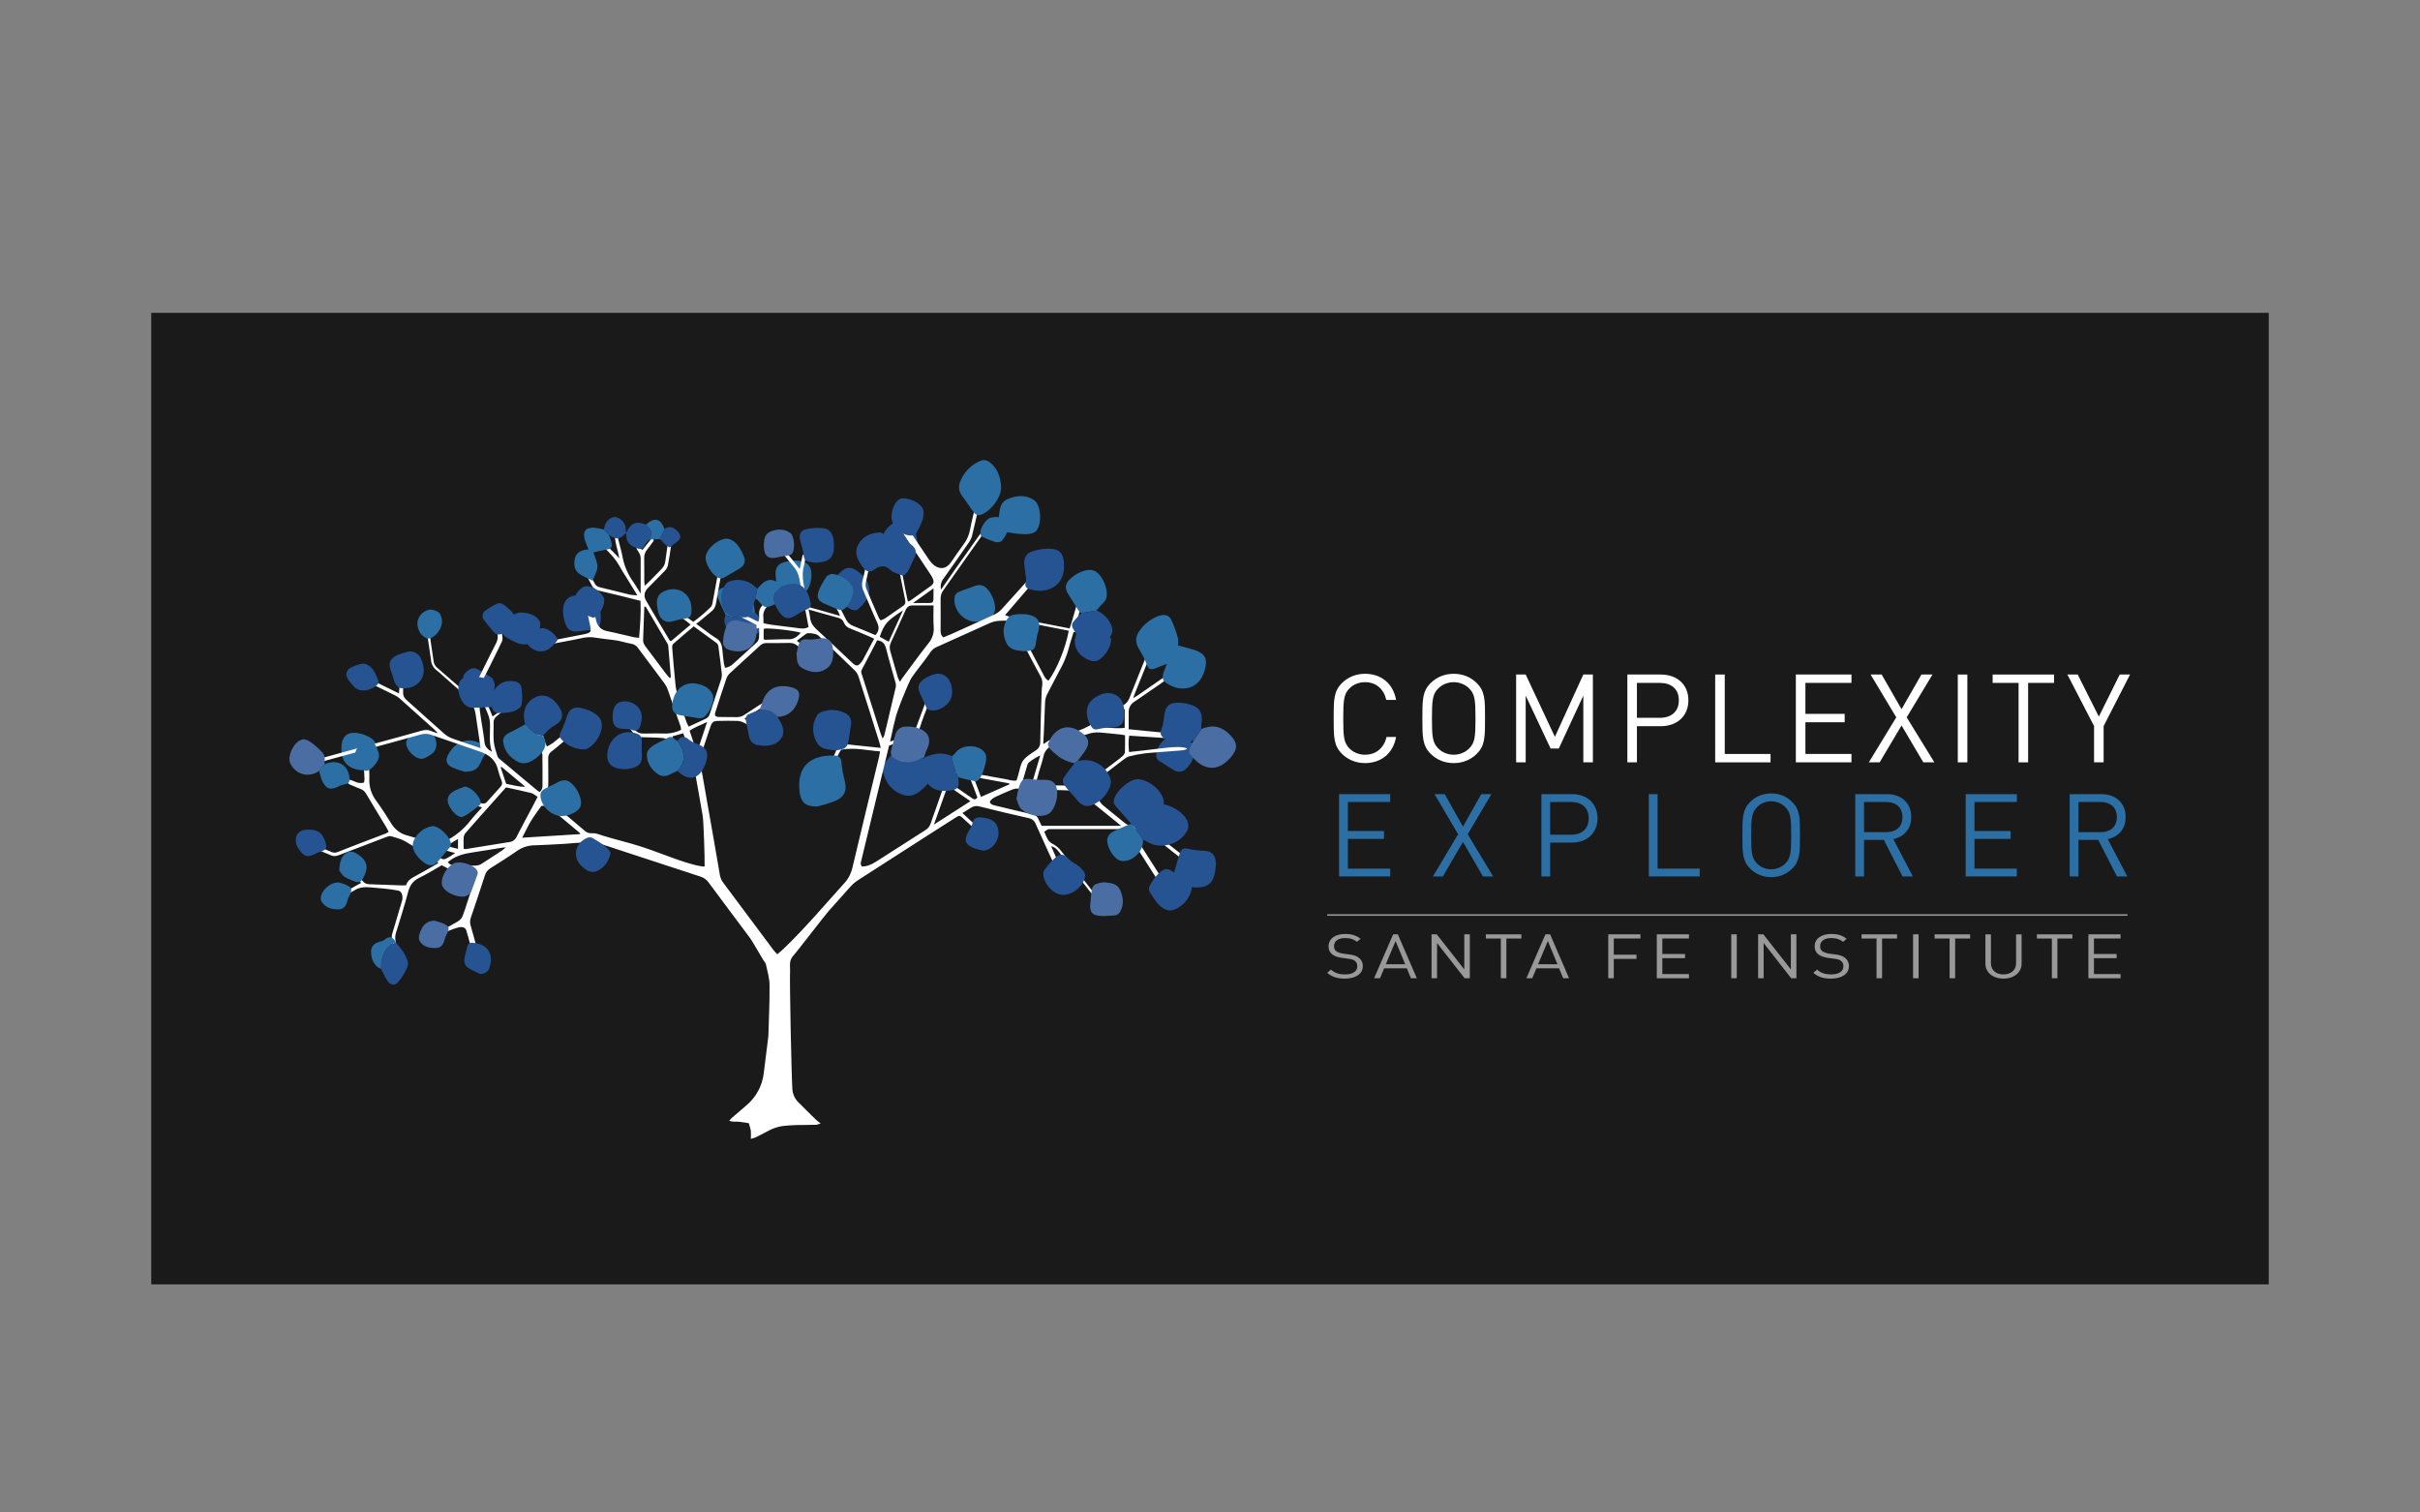 <?xml version="1.0" encoding="utf-8"?>
<!-- Generator: Adobe Illustrator 21.0.2, SVG Export Plug-In . SVG Version: 6.00 Build 0)  -->
<svg version="1.1" xmlns="http://www.w3.org/2000/svg" xmlns:xlink="http://www.w3.org/1999/xlink" x="0px" y="0px"
	 viewBox="0 0 200 125" enable-background="new 0 0 200 125" xml:space="preserve">
<rect x="0" y="0" width="200" height="125" fill="#808080" stroke="none"/>
<g id="Layer_1">
	<g>
		<rect x="12.5" y="25.854" fill="#1A1A1A" width="175" height="80.292"/>
		<path fill="#265392" d="M77.275,63.83c-0.279,0.423-0.463,0.827-0.757,1.119c-0.51,0.51-1.091,1.012-1.887,0.742
			c-0.986-0.335-1.52-1.099-1.698-2.108c-0.02-0.166,0.025-0.334,0.127-0.466c0.352-0.412,0.688-0.864,1.12-1.175
			c0.663-0.477,0.809-0.398,1.383,0.162c0.331,0.322,0.756,0.548,1.091,0.868C76.88,63.196,77.043,63.505,77.275,63.83z"/>
		<path fill="#265392" d="M94.052,64.397c0.855,0.041,1.885,0.847,2.107,1.687c0.045,0.209,0.028,0.427-0.047,0.627
			c-0.254,0.699-0.785,1.262-1.468,1.557c-0.482,0.222-0.914,0.103-1.254-0.293c-0.398-0.465-0.812-0.918-1.211-1.381
			c-0.077-0.083-0.126-0.188-0.14-0.301C92.015,65.564,93.3,64.36,94.052,64.397z"/>
		<path fill="#2B6FA5" d="M82.546,42.788c0.073-0.689,0.09-1.274,0.737-1.543c0.751-0.317,1.505-0.376,2.195,0.099
			c0.588,0.405,0.656,2.117,0.104,2.582c-0.199,0.167-0.543,0.226-0.819,0.223c-0.497-0.009-0.992-0.063-1.48-0.162
			c-0.211-0.045-0.395-0.174-0.51-0.357C82.63,43.338,82.597,42.997,82.546,42.788z"/>
		<path fill="#265392" d="M72.916,44.61c0.013-0.944,1.244-1.886,2.146-1.587c0.227,0.075,0.452,0.382,0.528,0.637
			c0.136,0.511,0.231,1.031,0.283,1.557c0.005,0.158-0.034,0.315-0.112,0.452c-0.065,0.098-0.152,0.179-0.255,0.237
			c-0.529,0.382-1.101,0.674-1.756,0.424C73.288,46.147,72.907,45.27,72.916,44.61z"/>
		<path fill="#265392" d="M48.637,52.072c-0.205,0.027-0.534,0.066-0.862,0.112c-0.496,0.069-0.865-0.127-1.032-0.585
			c-0.129-0.341-0.202-0.7-0.214-1.064c-0.011-0.972,0.528-1.434,1.491-1.3c1.467,0.205,1.824,1.147,1.548,2.511
			C49.469,52.226,49.09,52.108,48.637,52.072z"/>
		<path fill="#2B6FA5" d="M65.104,49.43c-0.082-0.013-0.296-0.041-0.51-0.079c-0.382-0.069-0.51-0.275-0.46-0.674
			c0.024-0.38,0.014-0.76-0.032-1.138c-0.04-0.584,0.161-0.934,0.728-1.082c0.366-0.102,0.747-0.142,1.127-0.12
			c0.816,0.064,1.162,0.521,1.099,1.342C66.965,48.831,66.366,49.407,65.104,49.43z"/>
		<path fill="#265392" d="M68.693,48.729c0.127-0.703,0.454-1.285,1.068-1.676c0.409-0.255,0.802-0.076,1.116,0.155
			c1.351,0.995,1.206,2.173,0,3.171c-0.108,0.09-0.4,0.057-0.552-0.022c-0.382-0.201-0.712-0.483-1.088-0.693
			C68.885,49.489,68.672,49.121,68.693,48.729z"/>
		<path fill="#2B6FA5" d="M80.665,51.384c-1.074,0-1.968-1.056-1.761-2.116c0.057-0.158,0.177-0.285,0.331-0.35
			c0.393-0.172,0.812-0.284,1.208-0.45c0.51-0.213,0.892-0.139,1.234,0.298c0.127,0.156,0.233,0.327,0.317,0.51
			C82.598,50.633,82.079,51.291,80.665,51.384z"/>
		<path fill="#2B6FA5" d="M28.216,61.857c0-1.02,0.486-1.445,1.489-1.248c0.34,0.073,0.664,0.205,0.958,0.391
			c0.372,0.231,0.498,0.591,0.37,1.037c-0.115,0.398-0.159,0.817-0.299,1.204c-0.064,0.176-0.279,0.417-0.432,0.421
			C29.126,63.696,28.197,63.264,28.216,61.857z"/>
		<path fill="#265392" d="M97.022,60.78l0.149,0.009c0.728,0.059,1.417,0.51,1.545,1c0.135,0.525-0.28,1.474-0.802,1.835
			c-0.328,0.227-0.644,0.203-0.971-0.015c-0.371-0.247-0.758-0.469-1.13-0.714c-0.098-0.058-0.175-0.145-0.222-0.249
			C95.359,61.933,96.26,60.762,97.022,60.78z"/>
		<path fill="#265392" d="M91.83,52.807c0,0.765-0.689,1.705-1.258,1.828c-0.178,0.024-0.36,0.001-0.526-0.068
			c-0.679-0.245-1.155-0.746-1.217-1.441c-0.062-0.696,0.401-1.243,0.998-1.606c0.112-0.069,0.345-0.031,0.477,0.042
			c0.377,0.204,0.737,0.439,1.074,0.703C91.549,52.427,91.701,52.609,91.83,52.807z"/>
		<path fill="#265392" d="M38.828,55.317c0.189-0.119,0.427-0.126,0.623-0.019c0.401,0.204,0.787,0.436,1.156,0.693
			c0.175,0.127,0.282,0.469,0.273,0.707c-0.031,0.495-0.107,0.985-0.228,1.466c-0.023,0.101-0.241,0.233-0.358,0.224
			c-1.432-0.107-2.238-1.048-1.998-2.485C38.332,55.668,38.603,55.459,38.828,55.317z"/>
		<path fill="#2B6FA5" d="M38.401,63.78c-0.349-0.09-0.689-0.208-1.02-0.352c-0.497-0.245-0.605-0.586-0.334-1.074
			c0.706-1.274,1.84-1.474,3.029-0.707c0.219,0.141,0.255,0.308,0.097,0.545c-0.192,0.289-0.359,0.594-0.498,0.912
			C39.472,63.584,39.114,63.78,38.401,63.78z"/>
		<path fill="#265392" d="M43.071,50.618c0.715,0,1.417,0.358,1.552,0.797c0.149,0.483-0.312,1.506-0.892,1.771
			c-0.246,0.113-0.613,0.082-0.884-0.008c-0.386-0.148-0.754-0.338-1.097-0.567c-0.116-0.078-0.195-0.201-0.218-0.339
			C41.48,51.505,42.312,50.622,43.071,50.618z"/>
		<path fill="#2B6FA5" d="M59.969,50.817c-0.224-0.502-0.497-0.99-0.659-1.513c-0.12-0.382,0.127-0.67,0.528-0.758
			c1.05-0.232,2.117,0.101,2.46,1.463c0.048,0.192,0.062,0.393,0.092,0.589C61.985,51.019,60.533,51.151,59.969,50.817z"/>
		<path fill="#265392" d="M59.969,50.817c0.565,0.334,2.016,0.203,2.421-0.219c0.273,0.305,0.568,0.594,0.812,0.921
			c0.175,0.233,0.127,0.435-0.186,0.579c-0.309,0.155-0.602,0.342-0.873,0.558c-0.361,0.264-0.737,0.308-1.113,0.082
			c-0.268-0.163-0.516-0.356-0.74-0.576C59.908,51.789,59.751,51.343,59.969,50.817z"/>
		<path fill="#2B6FA5" d="M35.079,62.661c-0.114,0.056-0.244,0.071-0.368,0.042c-0.674-0.157-1.246-0.933-1.125-1.432
			c0.033-0.145,0.119-0.273,0.241-0.358c0.405-0.223,0.828-0.41,1.249-0.604c0.061-0.021,0.127-0.021,0.189,0
			c0.771,0.233,1.082,1.408,0.487,1.942C35.546,62.418,35.32,62.556,35.079,62.661z"/>
		<path fill="#FFFFFF" d="M86.862,69.92c0.318,0.715,0.635,1.431,0.951,2.146c0.056,0.127,0.103,0.255,0.164,0.417l-0.315,0.127
			c-0.152-0.32-0.297-0.619-0.436-0.923c-0.544-1.193-1.093-2.383-1.626-3.581c-0.094-0.256-0.316-0.443-0.585-0.491
			c-1.359-0.305-2.711-0.626-4.055-0.963c-0.229-0.072-0.478-0.042-0.683,0.083c-0.231,0.14-0.458,0.287-0.735,0.461l0.654,0.605
			c0.212,0.195,0.427,0.382,0.637,0.582c0.14,0.127,0.283,0.255,0.412,0.4c0.047,0.052,0.042,0.133-0.01,0.18
			c-0.041,0.037-0.101,0.043-0.149,0.015c-0.091-0.064-0.177-0.137-0.255-0.217c-0.414-0.382-0.826-0.757-1.241-1.132
			c-0.283-0.255-0.296-0.255-0.619-0.055c-1.066,0.68-2.13,1.359-3.192,2.039c-1.634,1.046-3.265,2.089-4.887,3.141
			c-0.238,0.16-0.455,0.349-0.645,0.563c-0.593,0.65-1.158,1.325-1.756,1.97c-0.307,0.333-2.602,3.336-3.013,3.804
			c-0.102,0.139-0.165,0.304-0.181,0.477c-0.029,0.204,0.008,0.415,0,0.623c-0.054,0.877,0.12,8.895,0.185,9.756
			c0.01,0.42,0.177,0.82,0.468,1.123c0.51,0.51,1.02,1.02,1.536,1.518c0.107,0.092,0.22,0.177,0.338,0.255
			c-0.11,0.05-0.226,0.088-0.344,0.113c-0.367,0.013-0.735,0.018-1.104,0.019c-0.563-0.005-1.125,0.023-1.685,0.084
			c-0.892,0.121-1.458,0.585-2.258,0.941c-0.125,0.049-0.253,0.092-0.382,0.127c0.014-0.231,0.014-0.462,0-0.693
			c-0.042-0.208-0.099-0.412-0.171-0.612c-0.218-0.032-0.5-0.075-0.782-0.112c-0.255-0.034-0.534,0.043-0.831-0.092
			c0.098-0.104,0.164-0.19,0.245-0.255c0.382-0.336,0.772-0.673,1.164-1.002c0.809-0.672,1.328-1.631,1.446-2.676
			c0.127-0.997,0.255-1.996,0.372-2.994c0-0.047,0.01-0.096,0.011-0.144c0.037-1.374,0.106-2.749,0.094-4.123
			c0-0.566-0.173-1.132-0.293-1.692c-0.032-0.148-0.155-0.275-0.237-0.413c-0.292-0.494-0.581-0.99-0.877-1.482
			c-0.091-0.15-0.19-0.296-0.296-0.436c-1.11-1.487-2.225-2.969-3.327-4.46c-0.165-0.234-0.402-0.408-0.675-0.493
			c-2.81-0.916-5.616-1.847-8.426-2.762c-0.226-0.075-0.464-0.108-0.702-0.099c-0.717,0.034-1.434,0.108-2.151,0.153
			c-0.798,0.048-1.596,0.09-2.395,0.119c-0.512-0.004-1.014,0.146-1.44,0.431c-0.734,0.51-1.494,0.988-2.251,1.467
			c-0.219,0.132-0.381,0.341-0.454,0.586c-0.382,1.171-0.765,2.339-1.164,3.503c-0.076,0.21-0.082,0.438-0.015,0.651
			c0.185,0.628,0.352,1.262,0.523,1.894c0.037,0.136,0.061,0.275,0.102,0.463c-0.213,0.05-0.147,0.093-0.382,0.147
			c-0.12-0.414-0.227-0.78-0.331-1.147c-0.089-0.312-0.155-0.594-0.274-0.969c-0.085-0.271-0.382-0.308-0.67-0.233
			c-0.306,0.082-0.604,0.19-0.892,0.321c-0.283,0.127-0.538,0.317-0.821,0.431c-0.144-0.214-0.02-0.285,0.088-0.348
			c0.373-0.217,0.749-0.429,1.128-0.637c0.779-0.424,0.781-0.422,1.053-1.241c0.302-0.91,0.599-1.821,0.892-2.732
			c0.043-0.127,0.074-0.27,0.117-0.432c-0.101-0.026-0.204-0.045-0.307-0.057c-0.208-0.008-0.415,0-0.624,0
			c-0.352,0-0.716,0.052-1.053-0.02c-0.316-0.068-0.603-0.269-0.941-0.428c-0.596,0.338-1.206,0.725-1.852,1.035
			c-0.524,0.255-0.78,0.621-0.924,1.174c-0.291,1.113-0.649,2.207-0.983,3.313c-0.095,0.255-0.11,0.533-0.045,0.797
			c0.071,0.294,0.122,0.592,0.153,0.892c-0.002,0.1-0.013,0.2-0.034,0.298c-0.108-0.116-0.199-0.168-0.213-0.236
			c-0.089-0.422-0.172-0.845-0.232-1.274c-0.007-0.143,0.015-0.285,0.065-0.419c0.25-0.859,0.505-1.717,0.765-2.573
			c0.078-0.211,0.078-0.444,0-0.655c-0.056-0.151-0.194-0.256-0.354-0.27c-0.737-0.139-1.482-0.187-2.226-0.255
			c-0.488-0.043-0.948-0.017-1.376,0.273c-0.3,0.184-0.61,0.351-0.928,0.501c-0.115,0.06-0.217,0.066-0.264-0.152l1.784-0.99
			l-1.181-1.491l0.066-0.071c0.071,0.033,0.136,0.076,0.195,0.127c0.349,0.416,0.695,0.836,1.036,1.26
			c0.12,0.172,0.315,0.277,0.525,0.282c0.926,0.027,1.853,0.069,2.779,0.102c0.094,0,0.19-0.011,0.307-0.019
			c0.093-0.352,0.353-0.534,0.659-0.697c0.663-0.353,1.308-0.737,2.001-1.13c-0.08-0.079-0.165-0.154-0.255-0.222
			c-0.819-0.529-1.627-1.078-2.469-1.569c-0.364-0.213-0.795-0.32-1.208-0.433c-0.127-0.037-0.31,0.045-0.456,0.101
			c-1.181,0.446-2.36,0.9-3.539,1.35c-0.146,0.066-0.296,0.12-0.45,0.163c-0.135,0.038-0.277,0.038-0.412,0
			c-0.711-0.285-1.415-0.593-2.119-0.892c-0.024-0.01-0.036-0.05-0.08-0.115c0.071-0.038,0.147-0.115,0.204-0.103
			c0.139,0.034,0.275,0.083,0.404,0.145c0.501,0.21,1.002,0.422,1.503,0.637c0.157,0.085,0.342,0.099,0.51,0.038
			c1.346-0.533,2.692-1.042,4.037-1.552c0.077-0.038,0.151-0.08,0.223-0.127c-0.076-0.149-0.127-0.278-0.205-0.398
			c-0.552-0.918-1.113-1.831-1.657-2.754c-0.099-0.183-0.261-0.323-0.456-0.395c-0.255-0.096-0.502-0.206-0.753-0.312
			c-0.092-0.027-0.178-0.07-0.255-0.127c-0.057-0.064-0.084-0.149-0.076-0.234c0-0.04,0.127-0.101,0.189-0.088
			c0.154,0.043,0.304,0.098,0.449,0.164c0.226,0.111,0.484,0.135,0.726,0.066c0.024-0.103,0.038-0.207,0.042-0.312
			c-0.02-0.479-0.05-0.957-0.076-1.436c0-0.032-0.006-0.064-0.006-0.096c0-0.148-0.008-0.308,0.203-0.308
			c0.178,0,0.185,0.145,0.194,0.274c0.033,0.51,0.111,1.02,0.084,1.529c-0.038,0.676,0.17,1.344,0.586,1.878
			c0.452,0.619,0.862,1.274,1.268,1.922c0.287,0.448,0.731,0.774,1.245,0.912c0.794,0.243,1.603,0.433,2.406,0.647
			c0.231,0.079,0.487,0.039,0.683-0.107c0.025-0.02,0.052-0.037,0.08-0.052c0.804-0.4,1.509-0.973,2.063-1.68
			c0.302-0.389,0.65-0.743,0.983-1.118c-0.433-0.185-0.924-0.068-1.356-0.311c0.135-0.224,0.307-0.166,0.452-0.15
			c0.302,0.026,0.602,0.069,0.9,0.127c0.155,0.05,0.324-0.004,0.422-0.134c0.37-0.421,0.743-0.837,1.121-1.25
			c0.128-0.126,0.158-0.321,0.076-0.48c-0.122-0.296-0.222-0.6-0.299-0.91c-0.185-0.828-0.752-1.253-1.506-1.509
			c-1.331-0.452-2.661-0.91-3.989-1.374c-0.284-0.106-0.595-0.116-0.886-0.031c-2.786,0.774-5.576,1.529-8.364,2.294
			c-0.136,0.046-0.276,0.08-0.418,0.103c-0.089-0.012-0.176-0.041-0.255-0.084c0.139-0.232,0.35-0.227,0.523-0.274
			c1.817-0.502,3.636-0.995,5.454-1.492c1.002-0.274,2.003-0.544,3.003-0.83c0.349-0.099,0.682-0.139,1.02,0.038
			c0.147,0.057,0.298,0.102,0.452,0.135c-0.141-0.148-0.209-0.229-0.285-0.298c-0.963-0.867-1.929-1.731-2.895-2.593
			c-0.135-0.111-0.284-0.205-0.443-0.278c-0.673-0.335-1.351-0.66-2.025-0.991c-0.147-0.071-0.338-0.112-0.324-0.412
			c0.51,0.15,0.932,0.395,1.367,0.604c0.436,0.209,0.892,0.433,1.389,0.678c0.014-0.169,0.033-0.302,0.036-0.435
			c0-0.288,0-0.576,0.008-0.864c0.016-0.099,0.045-0.194,0.087-0.285c0.232,0.02,0.209,0.169,0.212,0.289c0,0.4,0.015,0.8,0,1.199
			c-0.02,0.24,0.08,0.475,0.268,0.627c1.053,0.934,2.091,1.885,3.148,2.815c0.194,0.167,0.416,0.296,0.656,0.382
			c0.749,0.273,1.509,0.517,2.326,0.794c-0.036-0.263-0.062-0.478-0.094-0.691c-0.105-0.711-0.213-1.421-0.315-2.132
			c-0.091-0.591-0.392-1.129-0.847-1.517c-0.617-0.558-1.246-1.101-1.871-1.657c-0.15-0.144-0.308-0.28-0.472-0.408
			c-0.288-0.207-0.469-0.531-0.494-0.884c-0.088-0.681-0.205-1.357-0.303-2.039c-0.012-0.115,0.023-0.23,0.098-0.319
			c0.045,0.11,0.08,0.223,0.107,0.339c0.107,0.695,0.206,1.389,0.306,2.085c0.015,0.209,0.109,0.404,0.263,0.547
			c0.765,0.659,1.52,1.323,2.282,1.983c0.062,0.049,0.129,0.091,0.199,0.127c0.287-0.336,0.557-0.646,0.817-0.965
			c0.088-0.114,0.163-0.237,0.224-0.367c0.465-0.929,0.921-1.863,1.393-2.79c0.122-0.224,0.16-0.485,0.107-0.735
			c-0.093-0.468-0.148-0.942-0.218-1.402c0.319-0.12,0.348-0.116,0.39,0.117c0.094,0.534,0.186,1.071,0.249,1.608
			c-0.002,0.157-0.046,0.311-0.127,0.446c-0.493,1.006-0.977,2.015-1.5,3.004c-0.221,0.444-0.331,0.936-0.32,1.432
			c0.005,0.494,0.044,0.987,0.119,1.476c0.098,0.743,0.255,1.481,0.33,2.225c0.041,0.408,0.255,0.614,0.622,0.823
			c-0.27-0.753-0.145-1.474-0.161-2.187c0.005-0.335-0.06-0.667-0.19-0.976c-0.15-0.335-0.282-0.679-0.409-1.02
			c-0.026-0.129-0.038-0.261-0.036-0.393c0.367,0.255,0.382,0.579,0.502,0.833c0.12,0.255,0.22,0.526,0.342,0.821
			c0.528-0.329,0.919-0.793,1.492-1.02c-0.048,0.07-0.102,0.136-0.162,0.196c-0.32,0.266-0.637,0.533-0.97,0.785
			c-0.187,0.129-0.291,0.348-0.273,0.575c0.013,0.528-0.036,1.06,0.018,1.583c0.042,0.405,0.194,0.802,0.312,1.197
			c0.041,0.087,0.105,0.16,0.185,0.214c1.02,0.855,2.039,1.707,3.059,2.558c0.071,0.06,0.154,0.106,0.234,0.161
			c0.167-0.139,0.254-0.351,0.233-0.567c0-0.832,0.011-1.664-0.008-2.495c-0.022-0.254-0.076-0.505-0.159-0.746
			c-0.184-0.645-0.382-1.286-0.567-1.932c-0.071-0.255-0.057-0.255,0.321-0.364c0.052,0.14,0.115,0.283,0.161,0.429
			c0.154,0.51,0.301,1.011,0.456,1.514c0.036,0.117,0.094,0.227,0.164,0.394c0.164-0.082,0.323-0.175,0.475-0.278
			c0.528-0.415,1.046-0.842,1.569-1.264c0.147-0.119,0.298-0.232,0.474-0.367L48,60.101l-1.387,1.155
			c-0.344,0.287-0.681,0.582-1.036,0.855c-0.186,0.129-0.289,0.347-0.271,0.572c0.013,0.637,0,1.274,0.008,1.919
			c0.008,0.359-0.025,0.701-0.226,1.012c-0.031,0.07-0.053,0.143-0.066,0.218c0.12,0.113,0.24,0.238,0.371,0.35
			c0.965,0.816,1.935,1.626,2.894,2.447c0.171,0.17,0.408,0.257,0.649,0.237c0.143-0.013,0.287,0.004,0.423,0.048
			c0.953,0.321,1.931,0.557,2.898,0.832c1.042,0.296,2.059,0.688,3.08,1.062c0.886,0.324,1.768,0.651,2.704,0.802
			c0.064,0.004,0.128,0.004,0.192,0c0.013-0.732-0.082-3.765-0.167-4.229c-0.246-1.334-0.454-2.676-0.707-4.009
			c-0.103-0.451-0.235-0.896-0.395-1.33c-0.153-0.469-0.324-0.932-0.501-1.438l-0.867,0.245c-0.045,0.244-0.077,0.49-0.097,0.738
			c-0.015,0.464,0,0.928-0.006,1.392c0,0.134-0.025,0.268-0.04,0.401l-0.112,0.018c-0.046-0.082-0.078-0.171-0.096-0.264
			c-0.01-0.496,0-0.991-0.008-1.487c0-0.521-0.073-0.617-0.596-0.661c-0.524-0.045-1.086-0.04-1.629-0.062
			c-0.163-0.012-0.318,0.076-0.391,0.222c-0.082,0.127-0.178,0.255-0.316,0.45c-0.05-0.148-0.115-0.238-0.093-0.294
			c0.075-0.163,0.16-0.322,0.255-0.474c-0.145-0.366-0.452-0.613-0.67-0.923c-0.092-0.111-0.177-0.227-0.255-0.348
			c-0.02-0.04,0.043-0.127,0.098-0.264c0.271,0.298,0.526,0.609,0.765,0.933c0.214,0.322,0.48,0.417,0.849,0.401
			c0.607-0.024,1.216-0.011,1.824,0c0.421-0.014,0.833-0.118,1.209-0.307c-0.002-0.081-0.012-0.162-0.029-0.241
			c-0.354-1.027-0.707-2.054-1.072-3.079c-0.063-0.182-0.152-0.354-0.265-0.51c-0.723-0.977-1.458-1.946-2.183-2.921
			c-0.121-0.188-0.315-0.318-0.535-0.358c-0.519-0.092-1.02-0.27-1.546-0.321c-0.54-0.054-1.073-0.14-1.61-0.212
			c-0.595-0.08-1.171,0.119-1.751,0.222c-0.739,0.127-1.473,0.287-2.21,0.427c-0.149,0.028-0.302,0.036-0.442,0.052
			c-0.068-0.212,0.031-0.255,0.15-0.279c0.47-0.094,0.94-0.188,1.41-0.28c0.658-0.127,1.318-0.249,1.974-0.382
			c0.693-0.147,0.711-0.187,0.563-0.858c-0.093-0.425-0.183-0.847-0.268-1.265c-0.014-0.101-0.023-0.202-0.025-0.303l0.454-0.139
			c0.053,0.115,0.099,0.233,0.136,0.354c0.076,0.326,0.14,0.656,0.209,0.984c0.11,0.519,0.39,0.845,0.939,0.953
			c0.751,0.148,1.492,0.344,2.239,0.51c0.13,0.021,0.26,0.035,0.391,0.042c0.082-1.036,0.167-2.031,0.117-3.059
			c-0.599-0.15-1.169-0.297-1.741-0.436c-0.572-0.139-1.147-0.275-1.726-0.409c-0.239-0.04-0.443-0.194-0.548-0.413
			c-0.212-0.431-0.451-0.846-0.677-1.274c-0.061-0.116-0.127-0.237,0.108-0.326c0.078,0.121,0.167,0.246,0.242,0.382
			c0.186,0.34,0.368,0.68,0.545,1.02c0.08,0.174,0.24,0.299,0.428,0.335c0.84,0.194,1.673,0.415,2.513,0.616
			c0.197,0.03,0.395,0.045,0.594,0.047l-0.947-1.539c-0.15-0.245-0.319-0.482-0.452-0.735c-0.363-0.691-0.882-1.25-1.454-1.769
			c-0.097-0.088-0.296-0.198-0.173-0.339c0.171-0.196,0.275,0.051,0.371,0.143c0.407,0.395,0.799,0.804,1.169,1.181
			c-0.127-0.67-0.396-1.369-0.394-2.147c0.06,0.054,0.15,0.097,0.175,0.164c0.069,0.196,0.127,0.395,0.173,0.598
			c0.112,0.45,0.241,0.892,0.325,1.351c0.146,0.723,0.447,1.405,0.882,2.001c0.199,0.287,0.372,0.59,0.598,0.952
			c0-1.037,0-1.997,0-2.955c0-0.228-0.117-0.39-0.222-0.568c-0.064-0.11-0.217-0.22-0.022-0.395l0.389,0.312l0.754-0.946
			c0.192,0.036,0.218,0.127,0.136,0.245c-0.155,0.223-0.315,0.444-0.488,0.654c-0.177,0.208-0.269,0.475-0.255,0.748
			c0.017,0.608,0,1.216,0.006,1.824c0,0.127,0.019,0.249,0.034,0.436c0.159-0.147,0.277-0.247,0.382-0.357
			c0.238-0.237,0.474-0.477,0.71-0.716c0.576-0.584,0.575-0.584,0.678-1.402c0.036-0.285,0.074-0.57,0.119-0.854
			c0.019-0.121,0.029-0.255,0.238-0.294c0.035,0.095,0.055,0.195,0.059,0.296c-0.08,0.553-0.161,1.106-0.273,1.657
			c-0.045,0.166-0.133,0.316-0.255,0.437c-0.451,0.475-0.92,0.934-1.38,1.402c-0.31,0.315-0.382,0.669-0.171,1.039
			c0.637,1.106,1.301,2.202,1.956,3.301c0.014,0.024,0.051,0.036,0.106,0.073l1.625-1.373c-0.46-0.432-1.02-0.689-1.5-1.203
			c0.172-0.009,0.271-0.047,0.324-0.013c0.294,0.192,0.577,0.401,0.864,0.605l0.54,0.382c0.514-0.376,0.999-0.789,1.453-1.235
			c0.083-0.116,0.133-0.253,0.144-0.395c0.164-0.863,0.32-1.727,0.478-2.591c0.025-0.135,0-0.298,0.234-0.35
			c0.024,0.078,0.082,0.163,0.069,0.236c-0.166,0.943-0.353,1.882-0.51,2.828c-0.04,0.269-0.186,0.511-0.404,0.673
			c-0.312,0.255-0.613,0.51-0.92,0.765c-0.084,0.07-0.176,0.127-0.308,0.234c0.303,0.223,0.543,0.401,0.786,0.577
			c0.262,0.211,0.536,0.405,0.822,0.581c0.403,0.222,0.517,0.572,0.556,0.985c0.033,0.366,0.071,0.732,0.119,1.096
			c0.025,0.132,0.059,0.263,0.101,0.391c0.242-0.026,0.469-0.131,0.645-0.301c0.667-0.598,1.332-1.198,1.987-1.81
			c0.097-0.1,0.158-0.23,0.175-0.368c0.016-0.273,0.019-0.546,0.008-0.819c-0.756,0.212-1.402,0.585-2.127,0.726
			c0.255-0.284,0.626-0.353,0.952-0.494c0.326-0.141,0.637-0.266,1.02-0.426c-0.892-0.521-1.796-0.876-2.613-1.361
			c0.056-0.215,0.162-0.199,0.274-0.144c0.316,0.154,0.637,0.311,0.947,0.466l1.476,0.73c0.116-0.226,0.075-0.435,0.068-0.637
			c-0.018-0.258,0.075-0.512,0.255-0.698c0.152-0.164,0.278-0.353,0.436-0.51c0.042-0.042,0.175-0.029,0.242,0
			c0.036,0.018,0.056,0.152,0.027,0.203c-0.076,0.141-0.172,0.269-0.285,0.382c-0.249,0.234-0.368,0.575-0.317,0.912
			c0.014,0.141,0,0.285,0,0.473c0.246,0.045,0.475,0.097,0.707,0.127c0.744,0.098,1.489,0.187,2.233,0.282
			c0.382,0.048,0.51,0.037,0.795-0.096c-0.083-0.431-0.17-0.867-0.249-1.304c-0.015-0.147-0.121-0.268-0.265-0.303
			c-0.184-0.054-0.368-0.105-0.549-0.167c-0.064-0.022-0.119-0.074-0.148-0.199l0.855,0.168c-0.136-0.728-0.28-1.411-0.389-2.098
			c-0.062-0.426-0.248-0.825-0.534-1.147c-0.431-0.493-0.826-1.02-1.234-1.529c-0.076-0.097-0.175-0.199,0.006-0.367
			c0.354,0.298,0.591,0.693,0.883,1.036c0.292,0.343,0.562,0.696,0.892,1.111l0.192-0.912c0.025-0.119,0-0.302,0.18-0.282
			c0.18,0.02,0.11,0.19,0.089,0.308c-0.027,0.222-0.066,0.443-0.119,0.66c-0.21,0.724-0.025,1.425,0.107,2.13
			c0.056,0.298,0.127,0.594,0.171,0.892c0.012,0.213,0.172,0.388,0.382,0.421c0.754,0.203,1.504,0.424,2.327,0.66
			c-0.06-0.145-0.092-0.242-0.138-0.331c-0.213-0.412-0.429-0.822-0.644-1.234c-0.059-0.113-0.127-0.231,0.08-0.344
			c0.075,0.093,0.144,0.19,0.206,0.292c0.336,0.637,0.678,1.274,0.995,1.912c0.116,0.246,0.325,0.436,0.581,0.528
			c0.622,0.245,1.236,0.51,1.847,0.765c0.303-0.326,0.328-0.637,0.15-1.027c-0.394-0.856-0.743-1.733-1.124-2.596
			c-0.137-0.271-0.17-0.582-0.093-0.876c0.127-0.446,0.198-0.905,0.312-1.353c0.034-0.127,0.022-0.334,0.265-0.357
			c0.103,0.176,0.033,0.343,0,0.51c-0.094,0.437-0.21,0.869-0.293,1.309c-0.04,0.168-0.034,0.345,0.018,0.51
			c0.338,0.828,0.701,1.648,1.058,2.469c0.038,0.066,0.08,0.129,0.127,0.189c0.119-0.033,0.234-0.079,0.343-0.136
			c0.51-0.35,1.02-0.716,1.537-1.067c0.219-0.149,0.19-0.334,0.145-0.549c-0.198-0.953-0.382-1.912-0.571-2.865
			c-0.019-0.106-0.014-0.214,0.015-0.317c0.255,0.314,0.231,0.705,0.322,1.06c0.099,0.382,0.153,0.784,0.231,1.175
			s0.155,0.744,0.241,1.147c0.067-0.018,0.132-0.043,0.194-0.075c0.561-0.398,1.123-0.795,1.678-1.199
			c0.27-0.196,0.314-0.356,0.175-0.656c-0.078-0.158-0.169-0.309-0.27-0.452c-0.69-1.039-1.381-2.078-2.075-3.116
			c-0.097-0.145-0.189-0.294-0.307-0.479l0.404-0.328c0.107,0.134,0.201,0.237,0.278,0.35c0.553,0.823,1.097,1.657,1.657,2.471
			c0.121,0.187,0.272,0.353,0.446,0.492c0.498,0.371,0.999,0.28,1.365-0.231c0.366-0.511,0.684-1.006,1.049-1.491
			c0.273-0.355,0.458-0.769,0.54-1.208c0.127-0.674,0.301-1.339,0.46-2.008c0.032-0.139,0.075-0.274,0.127-0.407
			c0.011-0.028,0.083-0.051,0.12-0.043c0.037,0.008,0.09,0.056,0.093,0.089c0.002,0.079-0.008,0.157-0.028,0.233
			c-0.2,0.892-0.394,1.778-0.612,2.661c-0.06,0.198-0.154,0.384-0.279,0.549c-0.683,0.986-1.369,1.97-2.067,2.945
			c-0.207,0.255-0.283,0.593-0.204,0.912c0.418-0.603,0.809-1.171,1.206-1.736s0.808-1.147,1.222-1.722
			c0.414-0.575,0.782-1.147,1.291-1.761c0.034,0.302-0.098,0.407-0.184,0.528c-1.113,1.584-2.228,3.166-3.345,4.746
			c-0.153,0.204-0.234,0.453-0.228,0.709c0.011,0.847,0,1.696,0,2.549c0,0.223-0.01,0.452,0.234,0.637
			c0.213-0.089,0.447-0.182,0.677-0.285c1.195-0.538,2.392-1.072,3.581-1.626c0.212-0.105,0.403-0.25,0.561-0.427
			c0.8-0.872,1.588-1.756,2.376-2.639c0.061-0.083,0.113-0.171,0.158-0.264l0.39,0.317l-2.65,3.087
			c0.148,0.057,0.299,0.106,0.452,0.147c1.612,0.316,3.226,0.628,4.882,0.951c0.291-0.811,0.465-1.65,0.754-2.432
			c0.283,0,0.331,0.134,0.279,0.32c-0.094,0.339-0.195,0.675-0.294,1.013c-0.108,0.367-0.218,0.734-0.335,1.128l0.424,0.209
			l-0.502,0.075c-0.127,0.431-0.284,0.868-0.393,1.315c-0.169,0.633-0.419,1.242-0.744,1.811c-0.348,0.647-0.678,1.305-1.02,1.954
			c-0.123,0.225-0.19,0.476-0.198,0.732c-0.025,0.751-0.057,1.501-0.089,2.252c-0.017,0.382-0.038,0.765-0.059,1.147
			c0.031,0,0.068,0.018,0.082,0c0.376-0.32,0.831-0.461,1.292-0.595c0.353-0.103,0.7-0.226,1.054-0.322
			c0.616-0.171,1.204-0.434,1.742-0.78c0.809-0.51,1.635-1.004,2.462-1.492c0.223-0.125,0.394-0.325,0.483-0.565
			c0.553-1.402,1.118-2.79,1.682-4.181c0.057-0.141,0.127-0.277,0.196-0.405c0.208,0.052,0.198,0.158,0.153,0.273
			c-0.165,0.416-0.331,0.832-0.498,1.246c-0.359,0.89-0.717,1.779-1.077,2.667c-0.041,0.101-0.073,0.204-0.139,0.391
			c0.173-0.105,0.278-0.161,0.376-0.228c1.026-0.709,2.052-1.418,3.078-2.13c0.086-0.07,0.182-0.129,0.283-0.176
			c0.05-0.018,0.127,0.041,0.265,0.094c-0.177,0.139-0.293,0.24-0.418,0.326c-1.155,0.804-2.305,1.616-3.473,2.402
			c-0.309,0.18-0.494,0.514-0.484,0.872c0,0.459,0,0.919,0,1.411l3.301,0.325v0.363c-0.046,0.034-0.059,0.052-0.07,0.051
			l-3.186-0.208c-0.089,0.473-0.047,0.91-0.019,1.352c0.825-0.092,1.629-0.166,2.421-0.275c1.262-0.173,2.124-0.191,2.393,0
			c-0.232,0.152-0.491,0.141-0.73,0.163c-0.923,0.082-1.849,0.127-2.771,0.222c-0.443,0.057-0.883,0.142-1.315,0.255
			c-0.137,0.043-0.263,0.112-0.372,0.205c-0.754,0.568-1.504,1.139-2.252,1.715c-0.456,0.352-0.494,0.414-0.637,0.837
			c0.089,0.083,0.183,0.159,0.282,0.229c0.214,0.142,0.382,0.343,0.484,0.579c0.078,0.173,0.19,0.328,0.33,0.456
			c0.575,0.484,1.171,0.943,1.748,1.424c0.225,0.208,0.525,0.316,0.831,0.299c0.143-0.01,0.287,0.009,0.422,0.057
			c0.637,0.246,1.274,0.493,1.816,0.948c0.772,0.647,1.582,1.248,2.374,1.871c0.098,0.078,0.187,0.164,0.334,0.293
			c-0.127,0.042-0.217,0.105-0.271,0.083c-0.114-0.057-0.221-0.129-0.316-0.214c-0.807-0.631-1.621-1.25-2.412-1.9
			c-0.51-0.418-1.121-0.602-1.706-0.853c-0.028-0.016-0.06-0.024-0.092-0.023c-0.091,0.009-0.179,0.04-0.255,0.09
			c-0.034,0.034-0.014,0.152,0.014,0.218c0.05,0.1,0.109,0.196,0.175,0.287l2.787,4.369c0.054,0.059,0.097,0.128,0.127,0.203
			c0.021,0.084,0.007,0.174-0.04,0.247c-0.097,0.094-0.205,0.05-0.278-0.064c-0.043-0.068-0.089-0.127-0.127-0.2l-2.574-4.027
			c-0.172-0.269-0.363-0.529-0.51-0.809c-0.127-0.246-0.314-0.317-0.582-0.316c-1.536,0.01-3.071,0-4.608,0
			c-0.382,0-0.765,0-1.147,0c-0.255,0-0.255,0.009-0.542,0.224c0.087,0.232,0.192,0.457,0.312,0.673
			c0.102,0.14,0.236,0.253,0.391,0.329c0.256,0.133,0.48,0.319,0.658,0.545c1.05,1.353,2.104,2.702,3.161,4.045
			c0.075,0.097,0.127,0.208,0.228,0.357c-0.205,0.02-0.263-0.103-0.331-0.191c-0.929-1.182-1.858-2.364-2.785-3.548
			c-0.158-0.201-0.32-0.4-0.472-0.605c-0.146-0.213-0.366-0.363-0.618-0.419l-0.014-0.02L86.862,69.92z M69.517,61.958
			c-0.229,0.317-0.382,0.737-0.575,1.139c-0.102,0.217-0.19,0.441-0.306,0.65c-0.027,0.048-0.14,0.05-0.255,0.085
			c0.005-0.082,0.018-0.164,0.04-0.243c0.261-0.6,0.523-1.202,0.794-1.798c0.153-0.336,0.189-0.339,0.554-0.298
			c0.995,0.11,1.991,0.21,3.018,0.317c-0.037-0.155-0.057-0.279-0.094-0.398c-0.58-1.843-1.157-3.686-1.75-5.523
			c-0.069-0.193-0.182-0.368-0.33-0.51c-0.975-0.947-1.961-1.881-2.945-2.82c-0.023-0.022-0.047-0.043-0.073-0.062
			c-0.186-0.135-0.803-0.227-0.955-0.127c-0.255,0.18-0.51,0.382-0.784,0.585c0.424,0.382,0.935,0.6,1.288,0.986
			c-0.09,0.198-0.195,0.138-0.291,0.074c-0.345-0.232-0.691-0.463-1.03-0.703c-0.152-0.117-0.339-0.179-0.531-0.177
			c-0.656,0.012-1.312,0.015-1.968,0.01c-0.192-0.001-0.375,0.076-0.51,0.213c-0.825,0.757-1.657,1.506-2.476,2.268
			c-0.131,0.116-0.232,0.261-0.296,0.423c-0.316,0.921-0.616,1.849-0.911,2.777c-0.101,0.315-0.033,0.417,0.294,0.428
			c0.496,0.018,0.992,0,1.487,0.014c0.24-0.001,0.473-0.08,0.663-0.227c0.692-0.46,1.393-0.906,2.094-1.353
			c0.077-0.039,0.158-0.069,0.241-0.09c0.127,0.155,0.041,0.231-0.059,0.294c-0.308,0.2-0.619,0.396-0.928,0.596
			c-0.454,0.294-0.907,0.59-1.402,0.911l0.489,0.31c0.166,0.095,0.328,0.199,0.483,0.311c0.05,0.038,0.045,0.147,0.082,0.289
			c-0.11-0.036-0.219-0.078-0.324-0.127c-0.255-0.145-0.484-0.314-0.742-0.442c-0.166-0.09-0.349-0.144-0.537-0.159
			c-0.528-0.02-1.055-0.011-1.583,0c-0.44,0-0.544,0.083-0.689,0.51c-0.271,0.802-0.535,1.606-0.804,2.409
			c-0.056,0.164-0.067,0.34-0.033,0.51c0.204,1.099,0.393,2.2,0.585,3.299c0.353,2.012,0.711,4.023,1.053,6.037
			c0.044,0.233,0.145,0.452,0.293,0.637c1.387,1.858,2.773,3.716,4.16,5.574c0.074,0.098,0.166,0.182,0.283,0.31
			c0.189-0.163,0.361-0.299,0.517-0.45c1.799-1.726,3.405-3.633,5.075-5.485c0.323-0.37,0.542-0.819,0.637-1.301
			c0.714-3.031,1.453-6.055,2.183-9.08c0.032-0.134,0.051-0.271,0.083-0.45C71.654,62.019,70.635,61.752,69.517,61.958z
			 M76.969,57.46c-0.055,0.185-0.09,0.333-0.143,0.475c-0.28,0.765-0.603,1.518-0.833,2.294c-0.15,0.51-0.429,0.765-0.93,0.892
			c-0.539,0.127-1.063,0.329-1.584,0.494c-0.255,1.079-0.51,2.118-0.765,3.158c-0.506,2.096-1.011,4.192-1.517,6.287
			c-0.041,0.167-0.127,0.333,0.031,0.556c0.172-0.006,0.343-0.031,0.51-0.074c0.24-0.089,0.469-0.203,0.684-0.342
			c1.35-0.858,2.692-1.728,4.041-2.585c0.222-0.128,0.386-0.335,0.461-0.58c0.108-0.35,0.243-0.693,0.366-1.04
			c0.255-0.737,0.512-1.473,0.771-2.21l-0.465-0.417h0.809c0.056,0.127,0.073,0.299,0.164,0.367c0.594,0.433,1.203,0.847,1.81,1.262
			c0.127,0.09,0.268,0.094,0.394-0.092c-0.194-0.517-0.382-1.058-0.604-1.587c-0.063-0.106-0.164-0.183-0.283-0.215
			c-0.213-0.064-0.441-0.074-0.656-0.127c-0.087-0.022-0.157-0.107-0.296-0.208c0.422-0.135,0.737,0.074,1.053,0.04
			c0.366-0.041,0.656,0.19,1.003,0.217c0.333,0.039,0.664,0.095,0.992,0.167c0.345,0.061,0.691,0.127,1.037,0.185
			c0.324,0.051,0.637,0.187,0.989,0.127c0.05-0.154,0.093-0.289,0.136-0.426c0.127-0.412,0.171-0.883,0.408-1.217
			c0.237-0.334,0.667-0.585,1.036-0.833c0.25-0.146,0.398-0.42,0.382-0.71c0.023-1.39,0.073-2.781,0.117-4.171
			c0.007-0.176,0.024-0.351,0.05-0.525c0.036-0.254-0.016-0.513-0.145-0.734c-0.489-0.892-0.963-1.806-1.435-2.713
			c-0.069-0.127-0.2-0.255-0.117-0.473c0.066,0.014,0.161,0.008,0.194,0.048c0.074,0.104,0.138,0.215,0.191,0.331
			c0.455,0.863,0.906,1.728,1.364,2.588c0.117,0.22,0.213,0.465,0.465,0.581c0.695-0.937,1.415-2.708,1.673-4.115
			c-0.059-0.015-0.119-0.036-0.178-0.047c-0.799-0.157-1.599-0.305-2.397-0.47c-1.035-0.214-2.073-0.373-3.136-0.311
			c-0.271,0.009-0.538,0.068-0.788,0.176c-1.47,0.669-2.941,1.332-4.415,1.991c-0.208,0.086-0.385,0.232-0.51,0.419
			c-0.47,0.705-1.074,1.402-1.557,2.102c-0.241,0.347-1.274,2.895-1.361,3.441c-0.032,0.189-0.097,0.371-0.139,0.558
			c-0.093,0.413-0.182,0.827-0.285,1.296c0.459-0.148,0.854-0.27,1.246-0.4c0.826-0.275,0.646-0.079,0.974-0.948
			c0.275-0.733,0.542-1.469,0.821-2.201C76.655,57.616,76.659,57.432,76.969,57.46L76.969,57.46z M57.333,51.766
			c-0.575,0.488-1.137,0.957-1.686,1.439c-0.07,0.08-0.105,0.185-0.097,0.291c0.074,0.937,0.153,1.875,0.249,2.804
			c0.027,0.396,0.091,0.789,0.191,1.174c0.223,0.748,0.494,1.482,0.751,2.22c0.052,0.123,0.112,0.242,0.178,0.358
			c0.478-0.222,0.92-0.436,1.371-0.637c0.191-0.082,0.332-0.249,0.382-0.451c0.299-0.925,0.612-1.847,0.91-2.772
			c0.058-0.163,0.082-0.337,0.071-0.51c-0.082-0.765-0.18-1.518-0.285-2.275c-0.018-0.108-0.075-0.205-0.159-0.274
			C58.598,52.68,57.977,52.235,57.333,51.766z M85.591,64.799c1.328,0.214,2.6,0.011,3.812,0.255l2.753-2.076
			c0.217-0.164,0.44-0.322,0.637-0.51c0.095-0.08,0.158-0.192,0.177-0.315c0.019-0.459,0.008-0.919,0.008-1.385
			c-0.111-0.023-0.171-0.041-0.232-0.047c-0.571-0.06-1.147-0.127-1.715-0.173c-0.3-0.035-0.603-0.02-0.897,0.046
			c-0.983,0.279-1.96,0.585-2.931,0.918c-0.478,0.164-0.86,0.458-0.974,1.02c-0.088,0.437-0.255,0.859-0.372,1.288
			C85.772,64.118,85.693,64.424,85.591,64.799z M92.653,68.248c-1.161-0.942-2.266-1.835-3.368-2.732
			c-0.135-0.113-0.305-0.176-0.48-0.177c-1.054-0.028-2.107-0.062-3.161-0.101c-0.51-0.018-1.02-0.051-1.529-0.065
			c-0.142-0.007-0.283,0.014-0.417,0.062c-0.459,0.186-0.911,0.382-1.361,0.593c-0.215,0.099-0.426,0.215-0.538,0.443
			c0.078,0.234,0.274,0.255,0.459,0.305c1.02,0.245,2.047,0.497,3.073,0.729c0.224,0.029,0.413,0.181,0.492,0.393
			c0.074,0.19,0.176,0.37,0.264,0.552L92.653,68.248z M38.316,70.146c0.052,0.016,0.106,0.025,0.161,0.029
			c1.212-0.195,2.421-0.395,3.636-0.586c0.27-0.036,0.5-0.216,0.602-0.469c0.415-0.827,0.864-1.639,1.297-2.456
			c0.127-0.255,0.263-0.51,0.419-0.811c-0.192-0.116-0.352-0.268-0.537-0.315c-0.678-0.172-1.366-0.31-2.072-0.465
			c-0.358,0.4-0.71,0.791-1.059,1.184c-0.754,0.846-1.511,1.691-2.258,2.549c-0.096,0.103-0.158,0.232-0.18,0.371
			C38.299,69.488,38.316,69.807,38.316,70.146z M77.15,50.039c-0.614,0-1.185,0-1.756,0c-0.303,0-0.459,0.168-0.572,0.422
			c-0.39,0.874-0.782,1.747-1.186,2.615c-0.114,0.23-0.135,0.495-0.059,0.74c0.215,0.734,0.419,1.472,0.637,2.207
			c0.048,0.112,0.105,0.22,0.171,0.322c0.038-0.076,0.081-0.15,0.127-0.222c0.734-0.986,1.45-1.987,2.212-2.949
			c0.321-0.376,0.48-0.864,0.442-1.357C77.122,51.232,77.15,50.642,77.15,50.039z M72.944,61.035
			c0.055-0.083,0.102-0.17,0.141-0.261c0.32-1.333,0.637-2.667,0.949-4.004c0.019-0.141,0.005-0.284-0.042-0.418
			c-0.255-0.907-0.525-1.808-0.753-2.721c-0.101-0.404-0.279-0.665-0.748-0.711c-0.418,0.803-0.839,1.626-1.274,2.439
			c-0.085,0.158-0.022,0.279,0.02,0.409c0.505,1.596,1.012,3.192,1.522,4.787C72.801,60.688,72.858,60.816,72.944,61.035
			L72.944,61.035z M66.827,50.377c0.05,0.265,0.106,0.465,0.127,0.67c0.033,0.409,0.24,0.701,0.537,0.974
			c0.979,0.892,1.94,1.813,2.907,2.722c0.382,0.358,0.51,0.348,0.828-0.071c0.03-0.037,0.057-0.077,0.08-0.119
			c0.308-0.577,0.614-1.155,0.938-1.764c-0.173-0.08-0.314-0.152-0.458-0.213c-0.501-0.212-0.999-0.427-1.505-0.627
			c-0.248-0.074-0.448-0.258-0.543-0.5c-0.073-0.197-0.243-0.343-0.45-0.382c-0.8-0.223-1.599-0.45-2.458-0.691L66.827,50.377z
			 M47.966,68.934c-0.015-0.035-0.034-0.068-0.057-0.098c-0.61-0.51-1.22-1.034-1.835-1.543c-0.208-0.174-0.428-0.335-0.656-0.482
			c-0.199-0.127-0.409-0.255-0.678-0.204c-0.283,0.405-0.586,0.795-0.84,1.215c-0.254,0.419-0.474,0.892-0.747,1.412L47.966,68.934z
			 M53.353,50.137h-0.104c-0.033,0.925-0.064,1.849-0.101,2.774c-0.009,0.228,0.106,0.393,0.233,0.561
			c0.548,0.728,1.092,1.459,1.641,2.186c0.102,0.135,0.223,0.255,0.344,0.394c0.045-0.069,0.076-0.094,0.074-0.117
			c-0.069-0.859-0.139-1.718-0.214-2.576c-0.015-0.078-0.046-0.153-0.092-0.218c-0.586-1.001-1.177-2.002-1.771-3.004L53.353,50.137
			z M77.184,68.147l3.015-1.933l-1.871-1.287L77.184,68.147z M37.002,71.259c0.155,0.19,0.392,0.295,0.637,0.28
			c0.542-0.007,1.084-0.007,1.625,0c0.207,0.005,0.41-0.056,0.58-0.175c0.556-0.372,1.121-0.73,1.681-1.096
			c0.093-0.07,0.182-0.144,0.266-0.223c-0.071-0.004-0.142-0.004-0.213,0c-0.817,0.127-1.631,0.271-2.449,0.391
			c-0.752,0.113-1.492,0.275-2.122,0.822L37.002,71.259z M83.413,64.824l-0.011-0.083l-2.954-0.544l0.623,1.664L83.413,64.824z
			 M66.177,52.296c-0.472-0.177-2.707-0.422-3.066-0.339v0.863c0.059,0.028,0.087,0.055,0.113,0.055
			c0.651-0.014,1.302-0.052,1.954-0.041c0.456,0.009,0.726-0.236,1.004-0.539L66.177,52.296z M92.952,58.593
			c-0.828,0.376-1.983,1.124-2.167,1.402c0.382,0.147,1.736,0.247,2.167,0.153V58.593z M74.629,50.443
			c-1.357,0.892-1.538,1.099-1.922,2.181l0.74,0.412L74.629,50.443z M84.442,64.796h0.832l0.697-2.367
			c-0.324,0.151-0.63,0.34-0.91,0.562c-0.065,0.047-0.114,0.112-0.141,0.187c-0.157,0.515-0.305,1.032-0.477,1.621L84.442,64.796z
			 M57.552,62.049l0.09,0.02l0.794-2.397c-0.525,0.255-1.009,0.412-1.444,0.72L57.552,62.049z M41.833,64.78
			c0.529,0.09,1.02,0.265,1.574,0.236l-1.969-1.648l-0.06,0.052L41.833,64.78z M77.145,48.627l-1.682,1.206
			c0.51,0,0.934,0.008,1.361,0c0.243,0,0.305-0.068,0.319-0.316C77.156,49.268,77.145,48.978,77.145,48.627z M35.854,70.565
			c0.222,0.144,0.403,0.277,0.598,0.382c0.091,0.058,0.2,0.078,0.306,0.056c0.306-0.132,0.594-0.303,0.855-0.51
			c-0.23-0.049-0.456-0.111-0.679-0.185c-0.404-0.157-0.744-0.064-1.077,0.256H35.854z M37.852,69.336l-0.972,0.577l0.972,0.24
			V69.336z M35.843,70.035l-1.119-0.292c0.128,0.164,0.287,0.301,0.468,0.404C35.478,70.322,35.479,70.318,35.843,70.035z"/>
		<polygon fill="#332C29" points="86.862,69.92 86.843,69.906 86.857,69.925 		"/>
		<path fill="#2B6FA5" d="M97.354,53.349c0.586,0.162,1.116,0.255,1.594,0.456c0.649,0.28,0.812,0.637,0.675,1.323
			c-0.148,0.749-0.528,1.425-1.251,1.671c-0.765,0.255-1.541,0.031-2.167-0.502c-0.103-0.087-0.127-0.338-0.102-0.493
			c0.055-0.273,0.182-0.531,0.334-0.942c-0.431,0.168-0.716,0.284-1.006,0.39c-0.331,0.127-0.521,0.041-0.653-0.33
			c-0.167-0.435-0.378-0.851-0.628-1.244c-0.336-0.558-0.347-1.045,0.038-1.571c0.382-0.547,0.922-0.963,1.548-1.193
			c0.431-0.155,0.842-0.127,1.056,0.291c0.23,0.486,0.415,0.993,0.553,1.513C97.405,52.926,97.354,53.165,97.354,53.349z"/>
		<path fill="#265392" d="M97.04,72.113c0.163-0.568,0.301-1.121,0.486-1.657c0.108-0.315,0.336-0.396,0.695-0.298
			c0.423,0.095,0.855,0.146,1.288,0.154c0.616,0.038,0.91,0.302,0.97,0.915c0.009,0.064,0.014,0.129,0.013,0.194
			c-0.085,1.274-0.382,2.087-1.989,1.898c-0.075,0.609-0.394,1.162-0.886,1.529c-0.591,0.468-1.102,0.551-1.668,0.089
			c-0.394-0.32-0.664-0.803-0.947-1.241c-0.068-0.162-0.06-0.346,0.022-0.501c0.173-0.343,0.395-0.659,0.659-0.938
			C96.251,71.704,96.458,71.711,97.04,72.113z"/>
		<path fill="#2B6FA5" d="M67.464,66.652c-0.867,0-1.274-0.314-1.383-1.216c-0.255-2.096,0.902-3.078,2.939-2.992
			c0.319,0.013,0.47,0.158,0.51,0.51c0.056,0.542,0.153,1.079,0.289,1.607c0.167,0.668,0.023,1.213-0.58,1.529
			C68.689,66.372,67.479,66.692,67.464,66.652z"/>
		<path fill="#265392" d="M74.66,47.595c-0.417-0.18-0.828-0.247-1.073-0.486c-0.455-0.446-0.892-0.35-1.295-0.054
			c-0.456,0.335-0.733,0.159-0.999-0.204c-0.372-0.51-0.703-1.091-0.431-1.7c0.314-0.697,0.935-1.095,1.733-1.133
			c0.11,0,0.266-0.017,0.324,0.046c0.389,0.426,0.912,0.342,1.402,0.438c0.358,0.093,0.691,0.262,0.976,0.497
			c0.464,0.35,0.489,0.72,0.21,1.231c-0.17,0.308-0.282,0.649-0.452,0.956C74.968,47.34,74.809,47.446,74.66,47.595z"/>
		<path fill="#265392" d="M40.498,57.683c0.391-0.999,1.006-1.448,1.825-1.402c0.399,0.023,0.726,0.173,0.777,0.58
			c0.059,0.468,0.098,0.967-0.01,1.416c-0.054,0.226-0.429,0.447-0.701,0.528c-0.393,0.115-0.823,0.117-1.24,0.127
			c-0.143-0.015-0.275-0.085-0.367-0.196c-0.07-0.096-0.122-0.203-0.153-0.317c-0.607,0.027-1.147,0.09-1.676,0.062
			c-0.803-0.042-1.341-1.473-0.933-2.196c0.071-0.128,0.193-0.22,0.335-0.255c0.456-0.047,0.925-0.117,1.373-0.054
			c0.53,0.076,0.715,0.394,0.698,0.932c0,0.194-0.011,0.382-0.01,0.58C40.417,57.535,40.452,57.579,40.498,57.683z"/>
		<path fill="#2B6FA5" d="M82.742,40.247c0.01,0.953-1.028,2.212-1.847,2.336c-0.127,0.019-0.316-0.105-0.403-0.218
			c-0.321-0.419-0.589-0.879-0.918-1.291c-0.302-0.382-0.403-0.797-0.24-1.221c0.284-0.785,0.881-1.417,1.648-1.746
			c0.282-0.139,0.621-0.088,0.85,0.127C82.525,38.787,82.691,39.56,82.742,40.247z"/>
		<path fill="#265392" d="M93.588,68.127c0.423-0.361,0.892-0.682,1.259-1.09c0.51-0.571,0.984-0.742,1.706-0.463
			c0.661,0.255,1.253,0.624,1.576,1.274c0.104,0.239,0.108,0.51,0.011,0.752c-0.521,1.1-2.039,1.604-3.127,1.079
			c-0.189-0.09-0.372-0.19-0.558-0.285L93.588,68.127z"/>
		<path fill="#265392" d="M89.041,62.908c1.128-0.329,2.317,0.281,2.707,1.389c0.071,0.194,0.079,0.405,0.023,0.604
			c-0.237,0.749-0.799,1.351-1.529,1.639c-0.431,0.182-0.84,0.033-1.155-0.344c-0.37-0.442-0.777-0.853-1.129-1.308
			c-0.102-0.127-0.157-0.419-0.08-0.543c0.273-0.447,0.61-0.854,0.924-1.274h-0.015l0.301-0.2h-0.034L89.041,62.908z"/>
		<path fill="#265392" d="M84.808,47.85c-0.048-0.366-0.097-0.732-0.147-1.099c-0.082-0.604,0.127-1.03,0.711-1.204
			c0.458-0.142,0.936-0.209,1.416-0.199c0.758,0.029,1.069,0.353,1.137,1.114c0.065,0.734-0.083,1.48-0.673,1.933
			c-0.637,0.489-1.435,0.533-2.22,0.279C84.567,48.52,84.795,48.144,84.808,47.85z"/>
		<path fill="#4A6EA4" d="M99.271,60.251c0.971-0.391,1.689-0.237,2.421,0.519c0.558,0.579,0.621,1.078,0.112,1.714
			c-1.171,1.468-2.494,1.164-3.48-0.204c-0.082-0.113-0.014-0.372,0.045-0.542c0.085-0.196,0.188-0.385,0.306-0.563
			c-0.001,0.01-0.001,0.02,0,0.029l-0.028,0.008l0.255-0.39v0.015l0.108-0.162l0.182-0.274l0.106-0.162L99.271,60.251z"/>
		<path fill="#265392" d="M98.645,61.212l0.028-0.008c-0.001-0.01-0.001-0.02,0-0.029c-0.762,0.38-1.667,0.335-2.388-0.117
			c-0.316-0.184-0.454-0.382-0.298-0.786c0.155-0.404,0.189-0.844,0.255-1.274c0.087-0.579,0.356-0.876,0.937-0.915
			c0.305-0.022,0.611,0.001,0.909,0.069c1.083,0.255,1.374,0.721,1.183,1.822c-0.007,0.091-0.005,0.183,0.006,0.274l0.017-0.011
			l-0.106,0.162l-0.182,0.274l-0.108,0.162v-0.015L98.645,61.212z"/>
		<path fill="#265392" d="M48.145,61.932c-0.645-0.037-1.253-0.315-1.703-0.779c-0.208-0.212-0.241-0.391-0.088-0.677
			c0.199-0.402,0.361-0.82,0.486-1.25c0.189-0.581,0.51-0.825,1.118-0.724c0.316,0.052,0.622,0.153,0.907,0.298
			c0.716,0.372,0.942,0.765,0.858,1.402c-0.094,0.705-0.765,1.578-1.328,1.714C48.313,61.929,48.229,61.935,48.145,61.932z"/>
		<path fill="#265392" d="M69.052,62.02c-0.612-0.09-1.239-0.07-1.557-0.674c-0.395-0.747-0.41-1.517,0.046-2.253
			c0.097-0.126,0.231-0.219,0.382-0.266c0.596-0.221,1.256-0.198,1.835,0.064c0.489,0.209,0.659,0.565,0.563,1.088
			c-0.088,0.488-0.136,0.985-0.243,1.468c-0.045,0.174-0.159,0.323-0.316,0.412C69.536,61.963,69.267,61.975,69.052,62.02z"/>
		<path fill="#2B6FA5" d="M89.354,50.673c-0.093-0.081-0.179-0.17-0.255-0.268c-0.261-0.404-0.496-0.826-0.765-1.221
			c-0.347-0.497-0.344-0.924,0.101-1.332c0.233-0.222,0.5-0.404,0.793-0.539c0.543-0.232,1.095-0.395,1.598,0.148
			c0.503,0.543,0.814,1.583,0.556,2.098c-0.103,0.206-0.314,0.361-0.47,0.542c-0.101,0.116-0.195,0.238-0.292,0.358L89.354,50.673z"
			/>
		<path fill="#4A6EA4" d="M84.004,66.029c0.048-0.312,0.112-0.62,0.192-0.925c0.242-0.739,0.382-0.802,1.139-0.693
			c0.351,0.034,0.705,0.047,1.058,0.037c0.596,0.009,0.892,0.27,0.966,0.853c0.094,0.777-0.271,1.751-0.746,1.986
			c-0.618,0.306-1.68,0.127-2.242-0.461C84.162,66.605,84.099,66.246,84.004,66.029z"/>
		<path fill="#265392" d="M89.584,72.048c0.079,0.107,0.113,0.241,0.094,0.373c-0.178,1.068-1.49,1.831-2.326,1.422
			c-0.559-0.275-0.966-0.785-1.109-1.392c-0.05-0.185-0.024-0.383,0.071-0.549c0.268-0.375,0.575-0.721,0.914-1.034
			c0.359-0.321,0.712-0.315,1.073,0.101c0.245,0.282,0.637,0.423,0.933,0.673C89.367,71.764,89.484,71.9,89.584,72.048z"/>
		<path fill="#2B6FA5" d="M57.205,56.472c0.064-0.005,0.128-0.005,0.192,0c0.626,0.097,1.218,0.301,1.494,0.914
			c0.217,0.482-0.237,1.554-0.733,1.89c-0.121,0.071-0.261,0.1-0.4,0.082c-0.477-0.061-0.947-0.163-1.424-0.224
			c-0.608-0.078-0.85-0.371-0.771-0.977C55.696,57.142,56.349,56.47,57.205,56.472z"/>
		<path fill="#265392" d="M92.923,58.914c0,0.914-0.292,1.195-1.106,1.217c-0.354-0.002-0.707,0.041-1.05,0.127
			c-0.329,0.094-0.48-0.032-0.619-0.28c-0.287-0.51-0.426-1.073-0.242-1.63c0.121-0.291,0.329-0.537,0.595-0.705
			c0.551-0.371,1.209-0.519,1.784-0.172C92.819,57.79,92.905,58.417,92.923,58.914z"/>
		<path fill="#2B6FA5" d="M84.552,53.817c-0.454-0.066-1.067-0.059-1.362-0.654c-0.335-0.674-0.349-1.376,0.068-2.031
			c0.106-0.16,0.27-0.272,0.458-0.314c0.394-0.076,0.797-0.088,1.194-0.037c0.91,0.172,1.135,0.61,0.872,1.495
			c-0.068,0.215-0.116,0.435-0.141,0.659C85.563,53.696,85.444,53.81,84.552,53.817z"/>
		<path fill="#2B6FA5" d="M59.815,44.544c0.22-0.059,0.454-0.027,0.65,0.089c0.165,0.089,0.312,0.205,0.437,0.344
			c0.261,0.324,0.464,0.69,0.602,1.082c0.145,0.413-0.051,0.746-0.441,0.963c-0.421,0.234-0.826,0.496-1.25,0.723
			c-0.118,0.062-0.255,0.075-0.382,0.037c-0.622-0.255-1.226-1.3-1.1-1.853S59.11,44.739,59.815,44.544z"/>
		<path fill="#265392" d="M43.41,59.857c-0.325-1.053,0.064-1.972,1.05-2.322c0.296-0.082,0.611-0.06,0.892,0.064
			c0.285,0.148,0.53,0.361,0.716,0.622c0.539,0.691,0.588,1.325-0.338,1.801c-0.339,0.175-0.589,0.524-0.878,0.794
			C44.188,60.776,43.821,60.282,43.41,59.857z"/>
		<path fill="#2B6FA5" d="M43.41,59.857c0.412,0.426,0.779,0.92,1.446,0.96c0.538,0.742,0.013,1.44-0.637,1.896
			c-0.426,0.297-0.915,0.524-1.441,0.238c-0.655-0.356-1.111-0.892-1.194-1.657c-0.04-0.368,0.227-0.602,0.562-0.765
			C42.572,60.33,42.988,60.084,43.41,59.857z"/>
		<path fill="#2B6FA5" d="M46.445,67.445c-0.976,0-1.881-0.989-1.766-1.871c0.018-0.135,0.177-0.287,0.311-0.363
			c0.347-0.2,0.723-0.347,1.071-0.544c0.482-0.274,0.878-0.247,1.259,0.162c0.19,0.197,0.349,0.422,0.472,0.667
			c0.469,0.999,0.255,1.551-0.915,1.891C46.735,67.42,46.59,67.439,46.445,67.445z"/>
		<path fill="#265392" d="M89.354,50.673l1.258-0.214c0.09,0.033,0.178,0.071,0.264,0.115c0.663,0.382,1.147,1.167,1.04,1.68
			c-0.107,0.512-0.939,1.227-1.603,1.337c-0.361,0.08-0.729-0.098-0.892-0.429c-0.255-0.428-0.534-0.839-0.774-1.274
			c-0.066-0.134-0.066-0.291,0-0.424C88.868,51.186,89.104,50.923,89.354,50.673z"/>
		<path fill="#265392" d="M51.646,63.57c-1.194,0-1.657-0.586-1.388-1.657c0.292-1.174,1.455-1.734,2.549-1.206
			c0.129,0.092,0.212,0.236,0.227,0.394c0.029,0.349-0.032,0.707,0.006,1.054c0.093,0.836-0.138,1.19-0.963,1.366
			C51.935,63.547,51.791,63.563,51.646,63.57z"/>
		<path fill="#4A6EA4" d="M76.37,62.606c-0.099,0.005-0.197,0.029-0.288,0.069c-0.669,0.475-1.765,0.422-2.345-0.15
			c-0.096-0.128-0.133-0.291-0.102-0.449c0.088-0.422,0.234-0.831,0.336-1.249c0.121-0.501,0.39-0.765,0.892-0.78
			c0.288-0.012,0.577,0.016,0.858,0.085c1.055,0.283,1.334,0.969,0.822,1.935c-0.076,0.176-0.136,0.359-0.18,0.545L76.37,62.606z"/>
		<path fill="#265392" d="M61.062,51.029c-0.533-0.08-1.067-0.162-1.294-0.765c-0.263-0.693-0.227-1.362,0.199-1.98
			c0.09-0.112,0.209-0.197,0.345-0.243c0.811-0.284,1.712-0.036,2.263,0.623l-0.154,0.842l-0.136,0.403l-0.028,0.143
			c-0.049,0.282-0.099,0.564-0.148,0.845l-0.191,0.059l-0.255,0.061L61.062,51.029z"/>
		<path fill="#2B6FA5" d="M50.308,44.176c0.046,0.12,0.096,0.24,0.136,0.361c0.237,0.697,0.162,0.817-0.54,0.929
			c-0.298,0.048-0.593,0.127-0.862,0.187c0.12,0.396,0.342,0.795,0.331,1.189c-0.01,0.394-0.255,0.753-0.404,1.147
			c-0.474-0.243-0.86-0.382-1.166-0.622c-0.197-0.175-0.318-0.419-0.339-0.682c-0.037-0.842,0.356-1.249,1.175-1.274
			c-0.124-0.274-0.231-0.555-0.322-0.841c-0.173-0.67,0.089-0.993,0.785-0.958c0.27,0.031,0.538,0.081,0.802,0.149L50.308,44.176z"
			/>
		<path fill="#265392" d="M64.231,59.241c0.01,0.013,0.022,0.024,0.031,0.037c0.367,0.54,0.692,1.174,0.299,1.745
			c-0.436,0.637-1.211,0.674-1.937,0.557c-0.398-0.064-0.644-0.328-0.719-0.742c-0.083-0.456-0.205-0.905-0.269-1.364
			c-0.014-0.159,0.05-0.315,0.171-0.419c0.319-0.148,0.646-0.276,0.981-0.382C63.349,58.658,63.881,58.728,64.231,59.241z"/>
		<path fill="#4A6EA4" d="M65.832,54.009c0.04-0.172,0.085-0.424,0.154-0.67c0.105-0.368,0.305-0.545,0.74-0.492
			c0.357,0.045,0.733-0.043,1.099-0.089c0.553-0.069,0.859,0.127,0.983,0.67c0.008,0.031,0.014,0.063,0.019,0.094
			c0.082,0.665,0.045,1.356-0.537,1.75c-0.637,0.428-1.357,0.307-2.015-0.071C65.842,54.951,65.871,54.507,65.832,54.009z"/>
		<path fill="#265392" d="M79.193,64.241c0.127,0.883-0.013,1.055-0.93,1.12c-1.13,0.08-1.805-0.478-2.002-1.657l-0.017-0.127
			l0.014-0.362l0.032-0.182l0.084-0.426v0.006c0.753-0.347,1.515-0.488,2.304-0.117c0.014,0.207,0.045,0.412,0.093,0.613
			C78.891,63.491,79.046,63.864,79.193,64.241z"/>
		<path fill="#2B6FA5" d="M35.753,68.27c0.621,0.018,1.518,0.955,1.511,1.529c-0.017,0.107-0.066,0.206-0.14,0.284
			c-0.283,0.348-0.586,0.681-0.862,1.035c-0.328,0.421-0.688,0.519-1.13,0.228c-0.243-0.156-0.458-0.351-0.637-0.577
			c-0.331-0.437-0.554-0.905-0.219-1.467C34.585,68.75,35.129,68.37,35.753,68.27z"/>
		<path fill="#2B6FA5" d="M55.986,63.71c-0.088,0.04-0.177,0.074-0.261,0.119c-0.432,0.224-0.876,0.488-1.352,0.153
			c-0.586-0.412-0.951-0.99-0.905-1.715c0.014-0.228,0.277-0.496,0.494-0.637c0.382-0.255,0.831-0.415,1.23-0.653
			c0.399-0.237,0.534,0.181,0.804,0.255C56.568,62.054,56.776,62.888,55.986,63.71z"/>
		<path fill="#265392" d="M67.353,46.504c-0.076-0.01-0.269-0.031-0.458-0.066c-0.303-0.056-0.449-0.213-0.48-0.552
			c-0.04-0.412-0.178-0.816-0.282-1.221c-0.113-0.447,0.011-0.822,0.451-0.921c0.494-0.117,1.006-0.145,1.51-0.084
			c0.59,0.082,0.772,0.626,0.813,1.129C69.005,46.016,68.64,46.475,67.353,46.504z"/>
		<path fill="#4A6EA4" d="M88.78,63.071h0.015c-0.136-0.022-0.27-0.053-0.401-0.094c-0.252-0.08-0.493-0.19-0.72-0.325
			c-0.317-0.22-0.612-0.469-0.883-0.743c-0.108-0.11-0.217-0.349-0.168-0.464c0.559-1.33,1.675-1.812,2.917-0.78
			c0.5,0.414,0.51,0.835,0.127,1.402c-0.195,0.288-0.413,0.561-0.622,0.839c-0.001-0.012-0.001-0.025,0-0.037h0.034L88.78,63.071z"
			/>
		<path fill="#4A6EA4" d="M91.215,72.912c0.585,0.07,1.085,0.08,1.338,0.608c0.297,0.616,0.356,1.24,0.01,1.852
			c-0.081,0.139-0.216,0.238-0.373,0.273c-0.502,0.04-1.02,0.101-1.508,0.017s-0.637-0.451-0.573-0.957
			c0.052-0.396,0.056-0.802,0.127-1.194c0.032-0.175,0.136-0.328,0.285-0.424C90.746,73.001,90.978,72.943,91.215,72.912z"/>
		<path fill="#2B6FA5" d="M79.193,64.241c-0.144-0.382-0.302-0.751-0.426-1.134c-0.048-0.201-0.079-0.406-0.093-0.613
			c0.11-0.082,0.211-0.177,0.299-0.282c0.51-0.749,2.039-0.721,2.463,0.084c0.115,0.215,0.066,0.554,0.008,0.817
			c-0.084,0.374-0.213,0.738-0.382,1.082c-0.08,0.166-0.306,0.393-0.438,0.375C80.141,64.488,79.663,64.379,79.193,64.241z"/>
		<path fill="#2B6FA5" d="M68.714,47.433c0.804,0.029,1.61,0.619,1.77,1.197c0.127,0.469-0.27,1.431-0.757,1.738
			c-0.135,0.061-0.288,0.065-0.426,0.013c-0.376-0.138-0.733-0.324-1.107-0.466c-0.483-0.185-0.721-0.468-0.572-0.96
			c0.139-0.46,0.412-0.892,0.678-1.295C68.396,47.515,68.644,47.467,68.714,47.433z"/>
		<path fill="#265392" d="M78.688,57.255c0,0.867-1.03,1.645-1.89,1.422c-0.112-0.044-0.203-0.129-0.255-0.238
			c-0.181-0.373-0.328-0.765-0.51-1.137c-0.222-0.451-0.162-0.786,0.232-1.107c0.074-0.062,0.153-0.117,0.237-0.166
			c0.475-0.266,1.007-0.501,1.509-0.231C78.543,56.085,78.692,56.661,78.688,57.255z"/>
		<path fill="#265392" d="M64.603,48.463c0.076-0.024,0.153-0.047,0.229-0.075c1.387-0.51,1.974,0.357,2.167,1.464
			c0.046,0.255-0.048,0.41-0.306,0.51c-0.298,0.117-0.582,0.266-0.847,0.444c-0.637,0.426-1.02,0.382-1.463-0.241
			c-0.128-0.205-0.243-0.418-0.344-0.637C63.816,49.285,64.053,48.815,64.603,48.463z"/>
		<path fill="#265392" d="M73.677,42.729c0-0.678,0.349-1.383,0.765-1.513c0.477-0.152,1.548,0.264,1.808,0.79
			c0.127,0.245,0.092,0.614,0.014,0.892c-0.127,0.379-0.294,0.744-0.497,1.088c-0.057,0.118-0.158,0.209-0.28,0.255
			C74.647,44.394,73.683,43.572,73.677,42.729z"/>
		<path fill="#4A6EA4" d="M38.179,74.103c-0.682-0.01-1.52-0.488-1.64-0.937c-0.147-0.548,0.265-1.375,0.878-1.765
			c0.52-0.33,1.821,0.055,2.053,0.616c0.026,0.089,0.021,0.184-0.013,0.27c-0.148,0.424-0.308,0.844-0.463,1.265
			C38.886,73.904,38.547,74.133,38.179,74.103z"/>
		<path fill="#2B6FA5" d="M57.153,50.336c0,0.644-0.098,0.744-0.746,0.818c-0.27,0.031-0.531,0.127-0.799,0.185
			c-0.152,0.051-0.312,0.068-0.472,0.052c-0.612-0.154-0.726-0.682-0.814-1.195c-0.115-0.668,0.055-1.082,0.482-1.295
			C55.979,48.312,57.141,49.021,57.153,50.336z"/>
		<path fill="#4A6EA4" d="M26.369,63.709c-0.846,0.609-1.937,0.316-2.386-0.637c-0.283-0.604,0.382-1.899,1.056-1.966
			c0.219-0.022,0.488,0.115,0.681,0.255c0.332,0.25,0.643,0.528,0.928,0.831c0.104,0.129,0.169,0.285,0.186,0.45
			c0.011,0.173,0.005,0.346-0.019,0.517L26.369,63.709z"/>
		<path fill="#2B6FA5" d="M93.588,68.127l0.868,1.267c0.121,0.93-0.912,1.923-1.821,1.75c-0.637-0.127-1.336-1.402-1.065-1.998
			c0.084-0.171,0.22-0.311,0.389-0.4c0.455-0.232,0.93-0.428,1.402-0.628C93.423,68.089,93.512,68.122,93.588,68.127z"/>
		<path fill="#4A6EA4" d="M62.541,52.208c-0.084,1.478-1.137,1.829-2.237,1.52c-0.368-0.103-0.582-0.37-0.545-0.752
			c0.025-0.381,0.103-0.756,0.232-1.115c0.224-0.559,0.582-0.688,1.166-0.53c0.246,0.072,0.497,0.127,0.751,0.164
			C62.479,51.565,62.564,51.649,62.541,52.208z"/>
		<path fill="#265392" d="M50.472,70.466c-0.155,0.734-0.51,1.22-1.093,1.503c-0.48,0.229-0.886-0.01-1.235-0.312
			c-0.892-0.771-0.663-2.016,0.442-2.434c0.132-0.04,0.274-0.026,0.396,0.038c0.376,0.215,0.739,0.453,1.085,0.714
			C50.222,70.12,50.358,70.285,50.472,70.466z"/>
		<path fill="#4A6EA4" d="M64.231,59.241c-0.354-0.51-0.882-0.584-1.444-0.563c0.135-0.373,0.223-0.775,0.415-1.115
			c0.525-0.926,1.463-0.962,2.228-0.757c0.595,0.159,0.728,0.468,0.539,1.062C65.689,58.754,65.068,59.243,64.231,59.241z"/>
		<path fill="#265392" d="M81.595,70.229c-0.133,0.063-0.282,0.081-0.426,0.051c-0.198-0.034-0.394-0.082-0.585-0.144
			c-0.837-0.305-0.969-0.705-0.51-1.469c0.133-0.201,0.236-0.421,0.303-0.652c0.088-0.382,0.322-0.491,0.669-0.46
			c0.545,0.048,1.125,0.161,1.353,0.688c0.255,0.591,0.115,1.221-0.348,1.701C81.918,70.065,81.763,70.162,81.595,70.229z"/>
		<path fill="#265392" d="M50.308,44.176l-0.403-0.419c0.026-0.141,0.064-0.28,0.113-0.414c0.206-0.444,0.599-0.683,0.937-0.591
			c0.461,0.134,0.775,0.561,0.765,1.041c-0.007,0.083,0.004,0.167,0.033,0.245c0.334-0.804,0.876-1.02,1.622-0.681
			c0.57,0.599,0.582,0.654,0.288,1.235c-0.107,0.095-0.203,0.201-0.287,0.317c-0.153,0.265-0.255,0.576-0.672,0.422
			c-0.417-0.154-0.844-0.338-0.927-0.868c-0.019-0.119-0.024-0.241-0.034-0.348c-0.051-0.013-0.078-0.024-0.082-0.019
			C51.241,44.645,50.785,44.581,50.308,44.176z"/>
		<path fill="#265392" d="M55.986,63.71c0.789-0.826,0.582-1.657,0.009-2.486c0.266-0.356,0.531-0.454,0.919-0.115
			c0.233,0.205,0.559,0.311,0.854,0.437c0.57,0.243,0.765,0.573,0.645,1.181c-0.034,0.175-0.085,0.345-0.153,0.51
			C57.763,64.431,56.926,64.605,55.986,63.71z"/>
		<path fill="#265392" d="M32.719,77.874c0.255,0.345,0.554,0.668,0.756,1.042c0.148,0.275,0.306,0.663,0.22,0.921
			c-0.182,0.473-0.44,0.913-0.765,1.302c-0.274,0.356-0.646,0.287-0.892-0.051c-0.222-0.305-0.364-0.668-0.543-1.006
			C31.463,78.946,31.885,78.181,32.719,77.874z"/>
		<path fill="#265392" d="M42.574,51.045c0.144,0.537,0.015,0.841-0.543,1.139c-0.245,0.123-0.507,0.209-0.777,0.255
			c-0.137,0.017-0.275-0.03-0.373-0.127c-0.311-0.336-0.591-0.702-0.879-1.06c-0.19-0.234-0.155-0.577,0.078-0.767
			c0.004-0.003,0.007-0.006,0.011-0.009c0.294-0.208,0.603-0.395,0.924-0.559c0.181-0.1,0.403-0.089,0.573,0.029
			C41.922,50.182,42.454,50.597,42.574,51.045z"/>
		<path fill="#4A6EA4" d="M63.127,44.956c0.034-0.39,0.065-0.827,0.566-1.031c0.544-0.222,1.085-0.223,1.578,0.089
			c0.405,0.255,0.482,1.482,0.136,1.796c-0.093,0.059-0.199,0.093-0.308,0.101c-0.237,0.046-0.48,0.061-0.714,0.127
			C63.469,46.276,63.104,45.983,63.127,44.956z"/>
		<path fill="#265392" d="M50.627,59.205c0.009-0.821,0.358-1.254,1-1.243c0.807,0.014,1.422,0.584,1.411,1.323
			c-0.007,0.208-0.039,0.415-0.096,0.616c-0.098,0.366-0.275,0.605-0.721,0.423c-0.184-0.057-0.377-0.081-0.57-0.071
			C50.868,60.233,50.619,59.983,50.627,59.205z"/>
		<path fill="#265392" d="M47.34,49.916c0.01-0.621,0.607-1.413,1.069-1.466c0.542-0.061,1.338,0.48,1.509,1.026
			c0.141,0.452-0.382,1.434-0.837,1.564c-0.231,0.066-1.657-0.747-1.72-0.98C47.35,50.012,47.343,49.964,47.34,49.916z"/>
		<path fill="#2B6FA5" d="M38.423,65.006c0.563,0.06,1.338,0.873,1.294,1.394c0,0.032,0,0.08-0.015,0.093
			c-0.472,0.344-0.91,0.765-1.43,0.999c-0.367,0.168-0.97-0.429-1.203-1.008c-0.196-0.489,0.019-0.831,0.394-1.071
			C37.755,65.229,38.1,65.138,38.423,65.006z"/>
		<path fill="#265392" d="M39.69,80.498c-0.364-0.184-0.756-0.333-1.083-0.568c-0.162-0.15-0.249-0.365-0.236-0.586
			c0.061-0.428,0.162-0.85,0.301-1.259c0.065-0.101,0.175-0.164,0.294-0.169c1.24,0.025,1.866,0.844,1.504,2.021
			C40.364,80.28,40.125,80.475,39.69,80.498z"/>
		<path fill="#265392" d="M29.921,57.06c-0.238-0.002-0.464-0.102-0.626-0.277c-0.21-0.211-0.398-0.443-0.562-0.691
			c-0.224-0.362-0.106-0.739,0.296-0.93c0.314-0.149,0.661-0.311,0.993-0.31c0.255,0,0.57,0.198,0.74,0.404
			c0.228,0.277,0.356,0.637,0.498,0.98c0.036,0.111,0.016,0.233-0.052,0.328C30.868,56.903,30.401,57.083,29.921,57.06z"/>
		<path fill="#265392" d="M25.452,68.56c0.827,0,1.169,0.255,1.416,0.957c0.198,0.557,0.115,0.724-0.435,0.892
			c-0.139,0.039-0.274,0.092-0.401,0.159c-0.363,0.203-0.726,0.31-1.054-0.037c-0.382-0.401-0.664-0.892-0.478-1.438
			C24.654,68.637,25.138,68.564,25.452,68.56z"/>
		<path fill="#2B6FA5" d="M28.031,71.936c0.055-0.702,0.168-1.223,0.644-1.474c0.382-0.204,0.772,0.029,1.102,0.291
			c0.454,0.359,0.63,0.809,0.436,1.362c-0.085,0.241-0.204,0.469-0.354,0.675c-0.094,0.093-0.229,0.134-0.359,0.11
			c-0.355-0.097-0.695-0.241-1.012-0.427C28.263,72.326,28.123,72.05,28.031,71.936z"/>
		<path fill="#2B6FA5" d="M27.985,72.933c0.191,0.043,0.378,0.1,0.561,0.171c0.552,0.243,0.595,0.395,0.325,0.928
			c-0.069,0.127-0.123,0.262-0.161,0.401c-0.099,0.41-0.291,0.733-0.765,0.726c-0.552-0.008-1.09-0.15-1.37-0.658
			C26.262,73.932,27.125,72.9,27.985,72.933z"/>
		<path fill="#4A6EA4" d="M35.897,76.092c0.233,0.054,0.462,0.123,0.686,0.206c0.561,0.246,0.602,0.39,0.331,0.927
			c-0.075,0.142-0.135,0.291-0.178,0.446c-0.094,0.382-0.283,0.667-0.7,0.679c-0.553,0.018-1.123-0.116-1.373-0.619
			c-0.127-0.247,0.038-0.711,0.201-1.006C35.056,76.331,35.459,76.084,35.897,76.092z"/>
		<path fill="#2B6FA5" d="M26.369,63.709l0.446-0.552c1.076-0.447,1.94,0.014,2.066,1.099c0.037,0.322-0.042,0.524-0.409,0.565
			c-0.189,0.037-0.372,0.103-0.54,0.196c-0.599,0.278-0.926,0.209-1.245-0.358C26.526,64.371,26.471,64.026,26.369,63.709z"/>
		<path fill="#2B6FA5" d="M82.82,44.683c-0.101,0.12-0.398,0.159-0.572,0.112c-0.366-0.116-0.722-0.26-1.065-0.431
			c-0.068-0.036-0.119-0.097-0.144-0.169c-0.127-0.382,0.357-1.229,0.78-1.389c0.537-0.204,1.378,0,1.576,0.399
			c0.033,0.09,0.054,0.183,0.065,0.278C83.494,43.507,83.106,44.34,82.82,44.683z"/>
		<path fill="#265392" d="M46.104,52.865c-0.195,0.275-0.428,0.521-0.692,0.732c-0.248,0.179-0.552,0.262-0.856,0.234
			c-0.591-0.083-1.081-0.576-1.041-0.916c0.05-0.424,0.725-0.965,1.249-1C45.274,51.879,45.881,52.388,46.104,52.865z"/>
		<path fill="#2B6FA5" d="M31.281,62.202c0.061,0.171,0.057,0.358-0.011,0.526c-0.175,0.417-0.558,0.862-0.909,0.961
			c-0.08,0.023-0.22,0.024-0.255-0.024c-0.255-0.326-0.545-0.645-0.724-1.013c-0.246-0.51,0.51-1.56,1.071-1.514
			c0.219,0.04,0.411,0.168,0.533,0.354C31.11,61.717,31.209,61.955,31.281,62.202z"/>
		<path fill="#2B6FA5" d="M36.533,51.321c0,0.698-0.573,1.375-1.107,1.448c-0.082,0.011-0.219-0.01-0.255-0.065
			c-0.5-0.263-0.607-0.684-0.673-1.059c-0.026-0.325,0.086-0.646,0.31-0.884c0.255-0.255,0.644-0.452,0.993-0.354
			c0.255,0.073,0.484,0.162,0.589,0.363C36.465,50.945,36.513,51.131,36.533,51.321z"/>
		<path fill="#2B6FA5" d="M64.603,48.463c-0.551,0.352-0.788,0.823-0.562,1.471c-0.817,0.357-0.816,0.356-1.418-0.335
			c-0.045-0.051-0.127-0.064-0.201-0.096l0.155-0.835c0.15-0.185,0.317-0.356,0.498-0.51C63.633,47.772,64.019,47.857,64.603,48.463
			z"/>
		<path fill="#2B6FA5" d="M32.719,77.874c-0.832,0.308-1.255,1.073-1.221,2.209c-0.51-0.186-0.826-0.733-0.831-1.42
			c0-0.51,0.308-0.733,0.754-0.845c0.126-0.022,0.246-0.073,0.35-0.148C32.188,77.307,32.482,77.439,32.719,77.874z"/>
		<path fill="#265392" d="M54.918,43.718c0.436-0.299,0.788-0.127,1.097,0.21c0.275,0.301,0.299,0.594-0.069,0.849
			c-0.027,0.018-0.05,0.041-0.075,0.06c-0.196,0.139-0.474,0.436-0.575,0.382c-0.291-0.148-0.51-0.436-0.758-0.669L54.918,43.718z"
			/>
		<path fill="#2B6FA5" d="M54.918,43.718l-0.382,0.835l-0.874,0.04c0.294-0.581,0.282-0.637-0.288-1.235
			C54.11,42.719,54.586,42.831,54.918,43.718z"/>
		<path fill="#2B6FA5" d="M61.062,51.029l0.608-0.017L61.062,51.029z"/>
		<path fill="#2B6FA5" d="M76.29,63.032l-0.032,0.182L76.29,63.032z"/>
		<path fill="#2B6FA5" d="M61.918,50.952l0.191-0.059L61.918,50.952z"/>
		<path fill="#2B6FA5" d="M62.257,50.048l0.028-0.143L62.257,50.048z"/>
		<path fill="#2B6FA5" d="M76.242,63.576l0.017,0.127c-0.013-0.027-0.023-0.055-0.032-0.084
			C76.225,63.605,76.242,63.59,76.242,63.576z"/>
		<path fill="#010101" d="M88.78,63.071l0.301-0.2L88.78,63.071z"/>
		<path fill="#010101" d="M98.645,61.212l0.255-0.39L98.645,61.212z"/>
		<path fill="#010101" d="M98.891,60.837L99,60.675L98.891,60.837z"/>
		<path fill="#010101" d="M99.182,60.401l0.106-0.162L99.182,60.401z"/>
		<path fill="#265392" d="M33.83,53.829c0.441-0.013,0.84,0.259,0.989,0.674c0.255,0.602,0.31,1.244-0.08,1.763
			c-0.39,0.519-1.02,0.679-1.657,0.599c-0.164-0.02-0.352-0.243-0.436-0.418c-0.141-0.294-0.189-0.637-0.312-0.939
			c-0.27-0.669-0.145-1.069,0.51-1.374C33.165,54.01,33.494,53.908,33.83,53.829z"/>
		<g>
			<path fill="#FFFFFF" d="M112.811,63.066c-0.728,0-1.394-0.265-1.893-0.754c-0.697-0.683-0.697-1.397-0.697-2.936
				c0-1.54,0-2.253,0.697-2.936c0.499-0.489,1.165-0.755,1.893-0.755c1.331,0,2.319,0.795,2.569,2.161h-0.811
				c-0.198-0.887-0.832-1.468-1.758-1.468c-0.489,0-0.957,0.184-1.279,0.51c-0.468,0.469-0.52,0.969-0.52,2.488
				c0,1.519,0.052,2.019,0.52,2.488c0.322,0.326,0.79,0.51,1.279,0.51c0.926,0,1.581-0.581,1.778-1.468h0.79
				C115.14,62.271,114.131,63.066,112.811,63.066z"/>
			<path fill="#FFFFFF" d="M122.035,62.312c-0.499,0.489-1.154,0.754-1.893,0.754s-1.394-0.265-1.893-0.754
				c-0.697-0.683-0.697-1.397-0.697-2.936c0-1.54,0-2.253,0.697-2.936c0.499-0.489,1.154-0.755,1.893-0.755s1.394,0.265,1.893,0.755
				c0.697,0.683,0.697,1.397,0.697,2.936C122.731,60.915,122.731,61.629,122.035,62.312z M121.421,56.898
				c-0.322-0.326-0.79-0.52-1.279-0.52c-0.489,0-0.957,0.194-1.279,0.52c-0.468,0.469-0.52,0.958-0.52,2.478
				c0,1.519,0.052,2.009,0.52,2.478c0.322,0.326,0.79,0.52,1.279,0.52c0.489,0,0.957-0.194,1.279-0.52
				c0.468-0.469,0.52-0.958,0.52-2.478C121.941,57.856,121.889,57.367,121.421,56.898z"/>
			<path fill="#FFFFFF" d="M130.853,63.005v-5.516l-2.028,4.374h-0.676l-2.059-4.374v5.516h-0.79v-7.259h0.79l2.413,5.149
				l2.35-5.149h0.79v7.259H130.853z"/>
			<path fill="#FFFFFF" d="M137.249,60.018h-1.966v2.987h-0.79v-7.259h2.756c1.352,0,2.288,0.826,2.288,2.131
				S138.601,60.018,137.249,60.018z M137.176,56.439h-1.893v2.885h1.893c0.926,0,1.57-0.489,1.57-1.448
				C138.746,56.918,138.101,56.439,137.176,56.439z"/>
			<path fill="#FFFFFF" d="M141.751,63.005v-7.259h0.79v6.566h3.785v0.693H141.751z"/>
			<path fill="#FFFFFF" d="M148.417,63.005v-7.259h4.597v0.693h-3.806v2.559h3.245v0.693h-3.245v2.62h3.806v0.693H148.417z"/>
			<path fill="#FFFFFF" d="M158.952,63.005l-1.799-3.048l-1.81,3.048h-0.894l2.267-3.721l-2.122-3.538h0.915l1.643,2.865
				l1.643-2.865h0.915l-2.132,3.538l2.288,3.721H158.952z"/>
			<path fill="#FFFFFF" d="M161.801,63.005v-7.259h0.79v7.259H161.801z"/>
			<path fill="#FFFFFF" d="M167.614,56.439v6.566h-0.79v-6.566h-2.142v-0.693h5.075v0.693H167.614z"/>
			<path fill="#FFFFFF" d="M173.853,60.008v2.997h-0.79v-2.997l-2.205-4.262h0.853l1.747,3.477l1.726-3.477h0.853L173.853,60.008z"
				/>
		</g>
		<g>
			<path fill="#999999" d="M111.151,80.878c-0.644,0-1.065-0.138-1.468-0.479l0.313-0.265c0.355,0.301,0.686,0.398,1.167,0.398
				c0.626,0,1.011-0.25,1.011-0.673c0-0.189-0.066-0.352-0.205-0.454c-0.138-0.102-0.247-0.132-0.559-0.173l-0.499-0.066
				c-0.337-0.046-0.601-0.138-0.788-0.275c-0.217-0.163-0.325-0.387-0.325-0.678c0-0.617,0.523-1.024,1.371-1.024
				c0.547,0,0.908,0.117,1.275,0.398l-0.295,0.25c-0.265-0.204-0.547-0.311-0.998-0.311c-0.571,0-0.902,0.27-0.902,0.673
				c0,0.178,0.06,0.321,0.192,0.418c0.132,0.097,0.355,0.168,0.577,0.199l0.469,0.061c0.403,0.051,0.601,0.122,0.782,0.255
				c0.235,0.168,0.361,0.418,0.361,0.719C112.631,80.485,112.041,80.878,111.151,80.878z"/>
			<path fill="#999999" d="M116.606,80.847l-0.343-0.821h-1.871l-0.343,0.821h-0.487l1.576-3.629h0.385l1.57,3.629H116.606z
				 M115.337,77.774l-0.806,1.916h1.6L115.337,77.774z"/>
			<path fill="#999999" d="M121.04,80.847l-2.274-2.91v2.91h-0.457v-3.629h0.433l2.274,2.9v-2.9h0.457v3.629H121.04z"/>
			<path fill="#999999" d="M124.493,77.565v3.282h-0.457v-3.282h-1.239v-0.346h2.935v0.346H124.493z"/>
			<path fill="#999999" d="M129.19,80.847l-0.343-0.821h-1.871l-0.343,0.821h-0.487l1.576-3.629h0.385l1.57,3.629H129.19z
				 M127.921,77.774l-0.806,1.916h1.6L127.921,77.774z"/>
			<path fill="#999999" d="M133.371,77.565V78.9h1.877v0.346h-1.877v1.6h-0.457v-3.629h2.658v0.346H133.371z"/>
			<path fill="#999999" d="M136.926,80.847v-3.629h2.658v0.346h-2.201v1.279h1.877v0.346h-1.877v1.31h2.201v0.347H136.926z"/>
			<path fill="#999999" d="M143.079,80.847v-3.629h0.457v3.629H143.079z"/>
			<path fill="#999999" d="M148.03,80.847l-2.274-2.91v2.91h-0.457v-3.629h0.433l2.274,2.9v-2.9h0.457v3.629H148.03z"/>
			<path fill="#999999" d="M151.326,80.878c-0.644,0-1.065-0.138-1.468-0.479l0.313-0.265c0.355,0.301,0.686,0.398,1.167,0.398
				c0.626,0,1.01-0.25,1.01-0.673c0-0.189-0.066-0.352-0.205-0.454c-0.138-0.102-0.247-0.132-0.559-0.173l-0.499-0.066
				c-0.337-0.046-0.601-0.138-0.788-0.275c-0.217-0.163-0.325-0.387-0.325-0.678c0-0.617,0.523-1.024,1.371-1.024
				c0.547,0,0.908,0.117,1.275,0.398l-0.295,0.25c-0.265-0.204-0.547-0.311-0.998-0.311c-0.571,0-0.902,0.27-0.902,0.673
				c0,0.178,0.06,0.321,0.192,0.418s0.355,0.168,0.577,0.199l0.469,0.061c0.403,0.051,0.601,0.122,0.782,0.255
				c0.235,0.168,0.361,0.418,0.361,0.719C152.806,80.485,152.216,80.878,151.326,80.878z"/>
			<path fill="#999999" d="M155.543,77.565v3.282h-0.457v-3.282h-1.239v-0.346h2.935v0.346H155.543z"/>
			<path fill="#999999" d="M158.105,80.847v-3.629h0.457v3.629H158.105z"/>
			<path fill="#999999" d="M161.582,77.565v3.282h-0.457v-3.282h-1.239v-0.346h2.935v0.346H161.582z"/>
			<path fill="#999999" d="M165.576,80.878c-0.866,0-1.492-0.505-1.492-1.228v-2.431h0.457v2.4c0,0.55,0.409,0.912,1.035,0.912
				c0.626,0,1.041-0.362,1.041-0.912v-2.4h0.457v2.431C167.074,80.373,166.442,80.878,165.576,80.878z"/>
			<path fill="#999999" d="M170.033,77.565v3.282h-0.457v-3.282h-1.239v-0.346h2.935v0.346H170.033z"/>
			<path fill="#999999" d="M172.596,80.847v-3.629h2.658v0.346h-2.201v1.279h1.877v0.346h-1.877v1.31h2.201v0.347H172.596z"/>
		</g>
		<g>
			<path fill="#2B6FA5" d="M110.67,72.436v-6.805h4.224v0.65h-3.498v2.399h2.982v0.65h-2.982v2.456h3.498v0.65H110.67z"/>
			<path fill="#2B6FA5" d="M122.56,72.436l-1.654-2.858l-1.663,2.858h-0.822l2.084-3.489l-1.95-3.317h0.841l1.51,2.686l1.51-2.686
				h0.841l-1.959,3.317l2.103,3.489H122.56z"/>
			<path fill="#2B6FA5" d="M129.92,69.635h-1.806v2.8h-0.726v-6.805h2.533c1.243,0,2.103,0.774,2.103,1.998
				C132.023,68.852,131.162,69.635,129.92,69.635z M129.853,66.281h-1.74v2.705h1.74c0.851,0,1.443-0.459,1.443-1.357
				C131.296,66.73,130.704,66.281,129.853,66.281z"/>
			<path fill="#2B6FA5" d="M136.266,72.436v-6.805h0.726v6.155h3.479v0.65H136.266z"/>
			<path fill="#2B6FA5" d="M148.118,71.786c-0.459,0.459-1.061,0.707-1.739,0.707c-0.679,0-1.281-0.249-1.74-0.707
				c-0.64-0.64-0.64-1.31-0.64-2.753c0-1.443,0-2.112,0.64-2.753c0.459-0.459,1.061-0.707,1.74-0.707
				c0.679,0,1.281,0.248,1.739,0.707c0.64,0.64,0.64,1.309,0.64,2.753C148.759,70.476,148.759,71.145,148.118,71.786z
				 M147.554,66.711c-0.296-0.306-0.726-0.487-1.176-0.487c-0.449,0-0.879,0.182-1.176,0.487c-0.43,0.44-0.478,0.899-0.478,2.323
				c0,1.424,0.048,1.883,0.478,2.323c0.296,0.306,0.726,0.487,1.176,0.487c0.449,0,0.879-0.181,1.176-0.487
				c0.43-0.44,0.478-0.898,0.478-2.323C148.032,67.609,147.985,67.15,147.554,66.711z"/>
			<path fill="#2B6FA5" d="M157.237,72.436l-1.548-3.02h-1.634v3.02h-0.726v-6.805h2.609c1.185,0,2.017,0.717,2.017,1.892
				c0,0.994-0.602,1.644-1.482,1.826l1.615,3.087H157.237z M155.87,66.281h-1.816v2.495h1.816c0.793,0,1.357-0.411,1.357-1.243
				C157.227,66.701,156.663,66.281,155.87,66.281z"/>
			<path fill="#2B6FA5" d="M162.456,72.436v-6.805h4.224v0.65h-3.498v2.399h2.982v0.65h-2.982v2.456h3.498v0.65H162.456z"/>
			<path fill="#2B6FA5" d="M174.957,72.436l-1.548-3.02h-1.634v3.02h-0.726v-6.805h2.609c1.185,0,2.017,0.717,2.017,1.892
				c0,0.994-0.602,1.644-1.482,1.826l1.615,3.087H174.957z M173.59,66.281h-1.816v2.495h1.816c0.793,0,1.357-0.411,1.357-1.243
				C174.948,66.701,174.384,66.281,173.59,66.281z"/>
		</g>
		<rect x="109.686" y="75.558" fill="#999999" width="66.142" height="0.127"/>
	</g>
</g>
<g id="Layer_2">
</g>
</svg>
